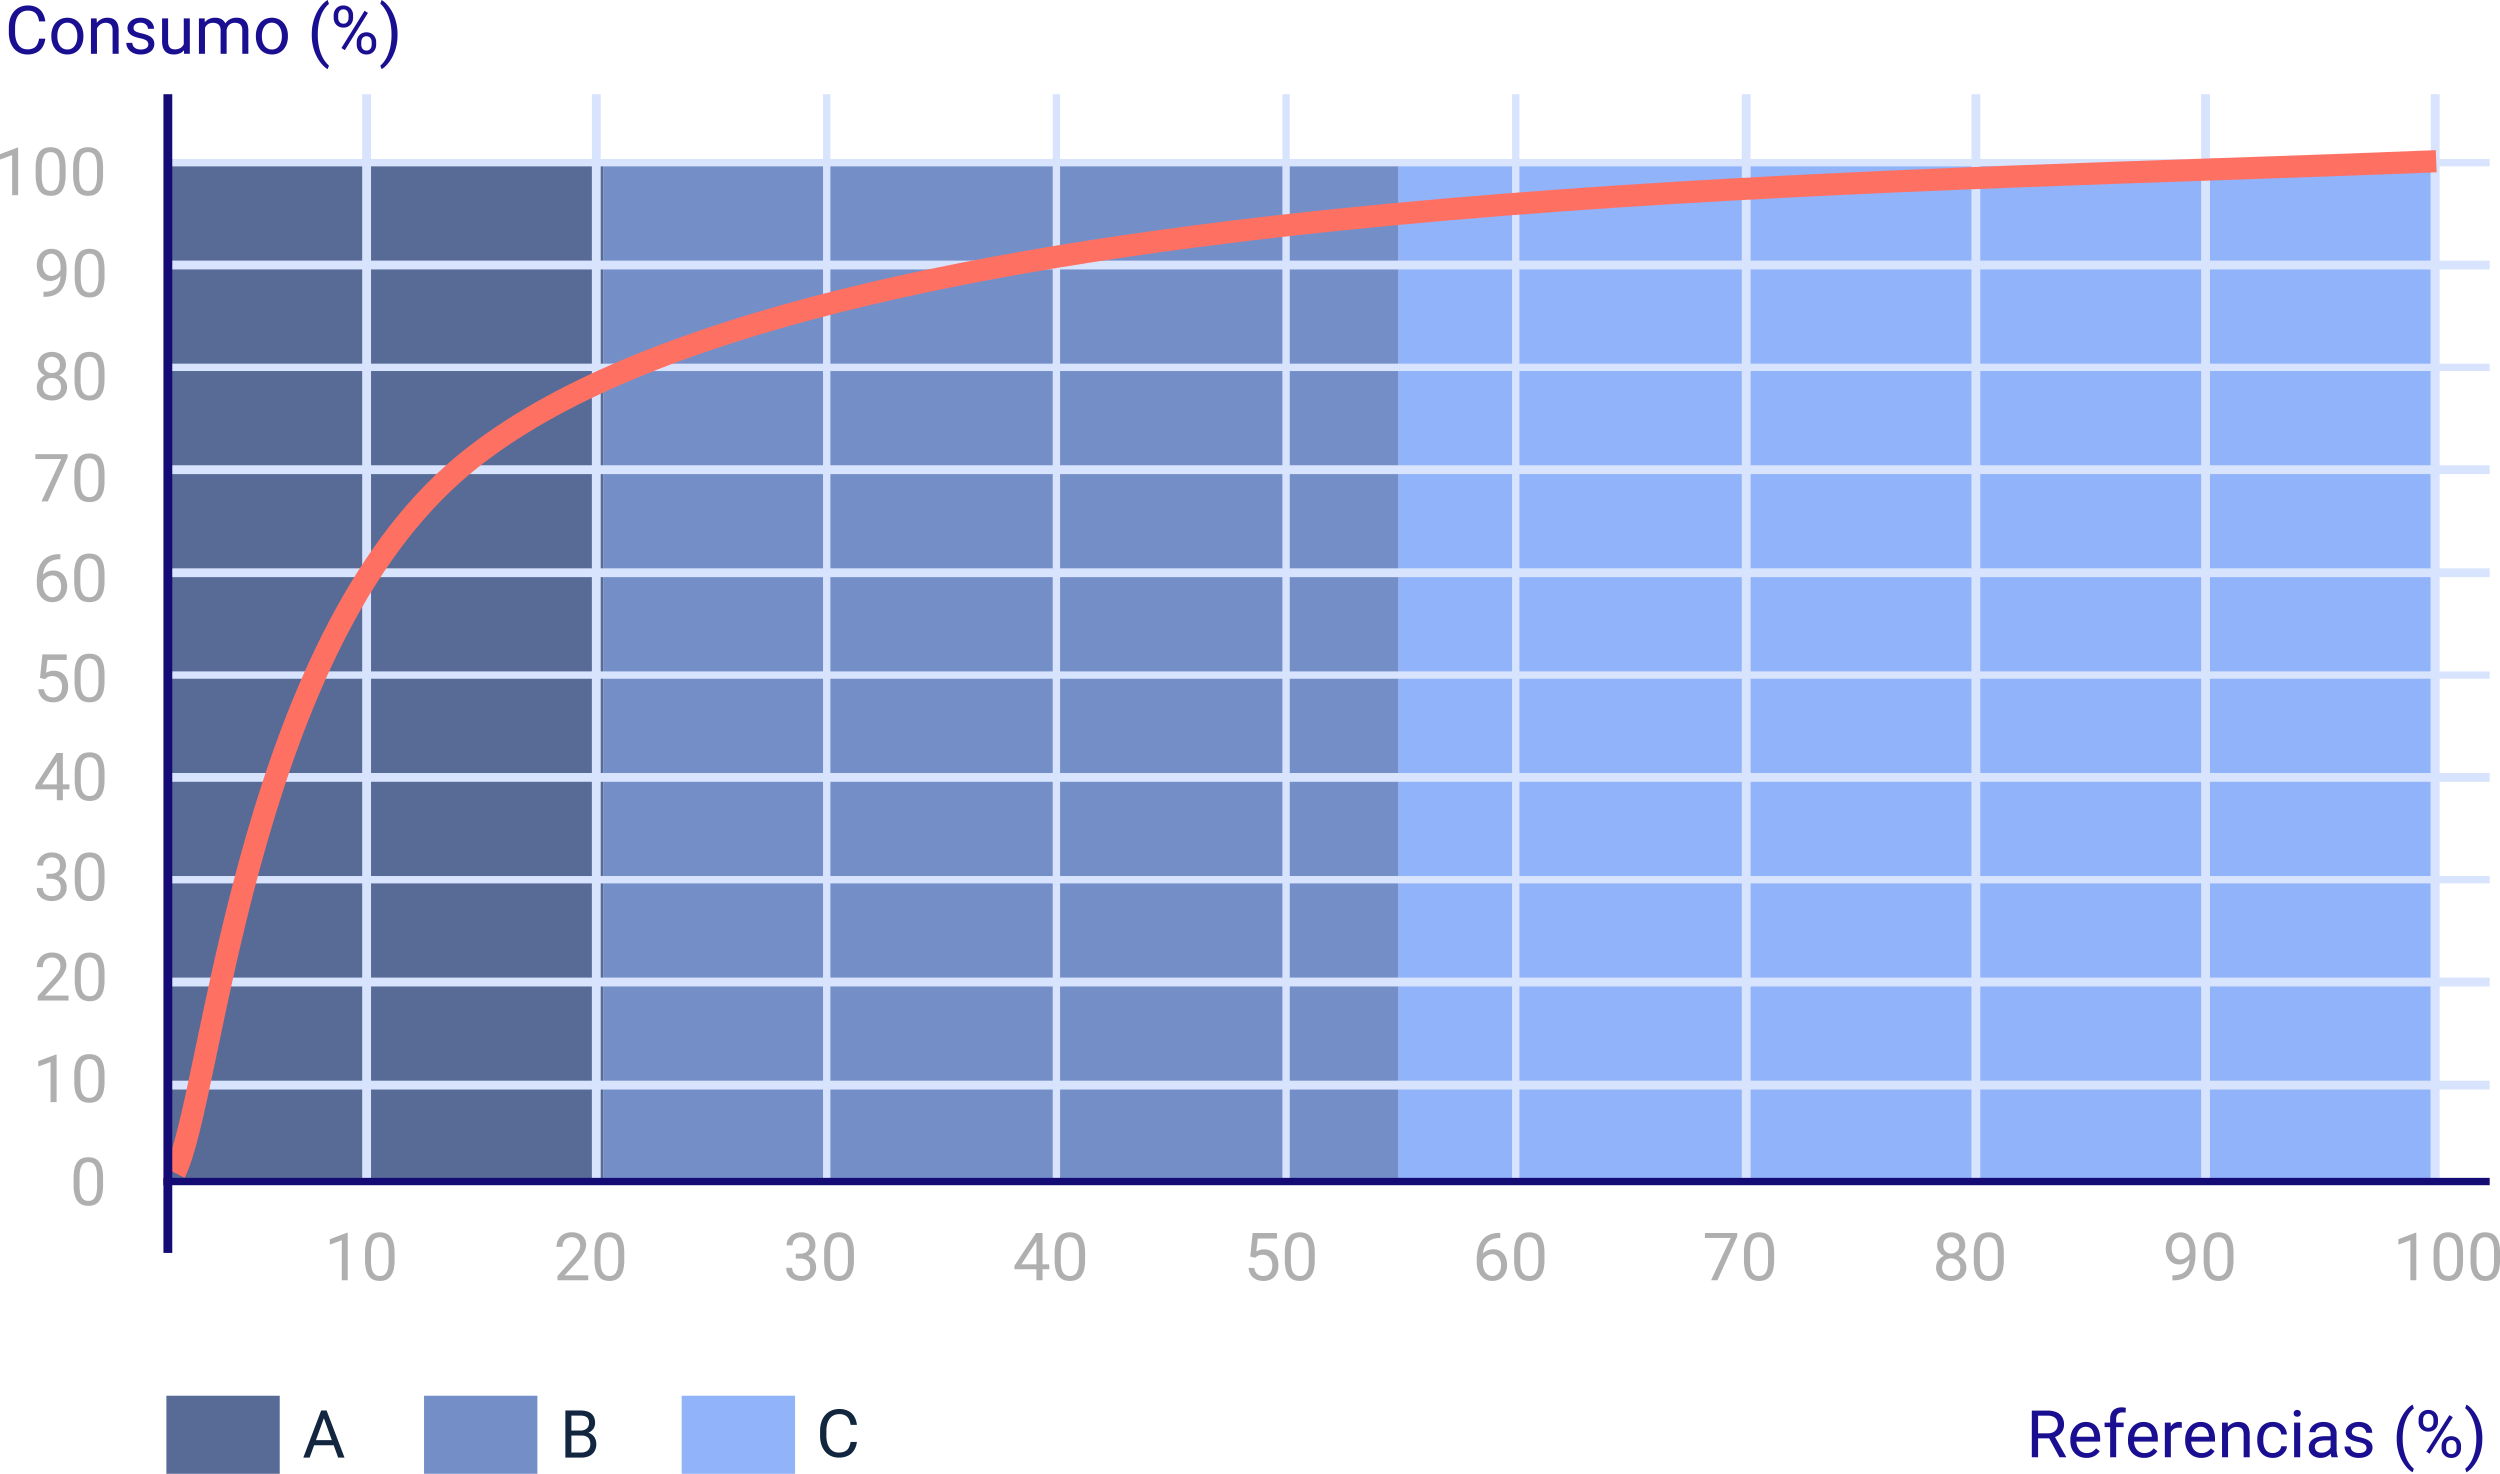<svg xmlns="http://www.w3.org/2000/svg" width="820" height="483.404" viewBox="0 0 820 483.404">
  <g id="Grupo_1020159" data-name="Grupo 1020159" transform="translate(-390 -2431)">
    <path id="Trazado_748882" data-name="Trazado 748882" d="M113,108H256.428V444.113H113Z" transform="translate(331.57 2375.156)" fill="#576b96"/>
    <path id="Trazado_748883" data-name="Trazado 748883" d="M410,108H670.777V444.113H410Z" transform="translate(177.998 2375.156)" fill="#748fc8"/>
    <path id="Trazado_748884" data-name="Trazado 748884" d="M950,108h338.528V444.113H950Z" transform="translate(-101.225 2375.156)" fill="#91b3fa"/>
    <path id="Trazado_748885" data-name="Trazado 748885" d="M246,421.362V64h2.9V421.362Z" transform="translate(262.799 2397.907)" fill="#d8e4fd" fill-rule="evenodd"/>
    <path id="Trazado_748886" data-name="Trazado 748886" d="M113,108H875.05v2.415H113Z" transform="translate(331.57 2375.156)" fill="#d8e4fd" fill-rule="evenodd"/>
    <path id="Trazado_748887" data-name="Trazado 748887" d="M113,177H875.05v2.9H113Z" transform="translate(331.57 2339.478)" fill="#d8e4fd" fill-rule="evenodd"/>
    <path id="Trazado_748888" data-name="Trazado 748888" d="M113,247H875.05v2.415H113Z" transform="translate(331.57 2303.282)" fill="#d8e4fd" fill-rule="evenodd"/>
    <path id="Trazado_748889" data-name="Trazado 748889" d="M113,316H875.05v2.9H113Z" transform="translate(331.57 2267.604)" fill="#d8e4fd" fill-rule="evenodd"/>
    <path id="Trazado_748890" data-name="Trazado 748890" d="M113,386H875.05v2.9H113Z" transform="translate(331.57 2231.408)" fill="#d8e4fd" fill-rule="evenodd"/>
    <path id="Trazado_748891" data-name="Trazado 748891" d="M113,456H875.05v2.415H113Z" transform="translate(331.57 2195.213)" fill="#d8e4fd" fill-rule="evenodd"/>
    <path id="Trazado_748892" data-name="Trazado 748892" d="M113,525H875.05v2.9H113Z" transform="translate(331.57 2159.534)" fill="#d8e4fd" fill-rule="evenodd"/>
    <path id="Trazado_748893" data-name="Trazado 748893" d="M113,595H875.05v2.415H113Z" transform="translate(331.57 2123.338)" fill="#d8e4fd" fill-rule="evenodd"/>
    <path id="Trazado_748894" data-name="Trazado 748894" d="M113,664H875.05v2.9H113Z" transform="translate(331.57 2087.66)" fill="#d8e4fd" fill-rule="evenodd"/>
    <path id="Trazado_748895" data-name="Trazado 748895" d="M113,734H875.05v2.9H113Z" transform="translate(331.57 2051.465)" fill="#d8e4fd" fill-rule="evenodd"/>
    <path id="Trazado_748896" data-name="Trazado 748896" d="M402,421.362V64h2.9V421.362Z" transform="translate(182.134 2397.907)" fill="#d8e4fd" fill-rule="evenodd"/>
    <path id="Trazado_748897" data-name="Trazado 748897" d="M559,421.362V64h2.415V421.362Z" transform="translate(100.953 2397.907)" fill="#d8e4fd" fill-rule="evenodd"/>
    <path id="Trazado_748898" data-name="Trazado 748898" d="M715,421.362V64h2.415V421.362Z" transform="translate(20.289 2397.907)" fill="#d8e4fd" fill-rule="evenodd"/>
    <path id="Trazado_748899" data-name="Trazado 748899" d="M871,421.362V64h2.415V421.362Z" transform="translate(-60.376 2397.907)" fill="#d8e4fd" fill-rule="evenodd"/>
    <path id="Trazado_748900" data-name="Trazado 748900" d="M1027,421.362V64h2.415V421.362Z" transform="translate(-141.04 2397.907)" fill="#d8e4fd" fill-rule="evenodd"/>
    <path id="Trazado_748901" data-name="Trazado 748901" d="M1183,421.362V64h2.9V421.362Z" transform="translate(-221.704 2397.907)" fill="#d8e4fd" fill-rule="evenodd"/>
    <path id="Trazado_748902" data-name="Trazado 748902" d="M1339,421.362V64h2.9V421.362Z" transform="translate(-302.369 2397.907)" fill="#d8e4fd" fill-rule="evenodd"/>
    <path id="Trazado_748903" data-name="Trazado 748903" d="M1495,421.362V64h2.9V421.362Z" transform="translate(-383.033 2397.907)" fill="#d8e4fd" fill-rule="evenodd"/>
    <path id="Trazado_748904" data-name="Trazado 748904" d="M1651,421.362V64h2.9V421.362Z" transform="translate(-463.697 2397.907)" fill="#d8e4fd" fill-rule="evenodd"/>
    <path id="Trazado_748905" data-name="Trazado 748905" d="M15.906,14.6h2.05a6.607,6.607,0,0,1-.843,2.653,4.943,4.943,0,0,1-1.932,1.858,6.484,6.484,0,0,1-3.117.677,5.882,5.882,0,0,1-2.487-.516,5.531,5.531,0,0,1-1.911-1.461A6.85,6.85,0,0,1,6.427,15.52,9.822,9.822,0,0,1,6,12.534V10.976A9.718,9.718,0,0,1,6.427,8,6.73,6.73,0,0,1,7.676,5.7,5.574,5.574,0,0,1,9.651,4.23a6.287,6.287,0,0,1,2.594-.516,6.13,6.13,0,0,1,2.978.666,4.754,4.754,0,0,1,1.889,1.848,6.7,6.7,0,0,1,.843,2.718h-2.05a5.775,5.775,0,0,0-.555-1.88A2.9,2.9,0,0,0,14.2,5.841a3.9,3.9,0,0,0-1.954-.43,4.009,4.009,0,0,0-1.825.4A3.682,3.682,0,0,0,9.106,6.937a5.264,5.264,0,0,0-.79,1.751,8.957,8.957,0,0,0-.267,2.266v1.579a9.513,9.513,0,0,0,.235,2.159,5.762,5.762,0,0,0,.737,1.772,3.656,3.656,0,0,0,1.249,1.2,3.577,3.577,0,0,0,1.793.43,4.435,4.435,0,0,0,2.092-.419,2.732,2.732,0,0,0,1.174-1.2A6.137,6.137,0,0,0,15.906,14.6Z" transform="translate(386.897 2429.08)" fill="#1a0f91"/>
    <path id="Trazado_748906" data-name="Trazado 748906" d="M34.869,18.189v-.247a7.239,7.239,0,0,1,.363-2.331,5.548,5.548,0,0,1,1.046-1.88,4.67,4.67,0,0,1,1.655-1.246,5.507,5.507,0,0,1,4.366,0,4.647,4.647,0,0,1,1.665,1.246,5.453,5.453,0,0,1,1.057,1.88,7.239,7.239,0,0,1,.363,2.331v.247a7.239,7.239,0,0,1-.363,2.331,5.586,5.586,0,0,1-1.057,1.88,4.845,4.845,0,0,1-1.655,1.246,5.17,5.17,0,0,1-2.178.44,5.243,5.243,0,0,1-2.188-.44A4.954,4.954,0,0,1,36.278,22.4a5.686,5.686,0,0,1-1.046-1.88A7.239,7.239,0,0,1,34.869,18.189Zm1.975-.247v.247a6.459,6.459,0,0,0,.2,1.643,4.339,4.339,0,0,0,.608,1.353,3.087,3.087,0,0,0,1.035.935,3,3,0,0,0,1.441.333,2.911,2.911,0,0,0,1.42-.333,2.988,2.988,0,0,0,1.025-.935,4.339,4.339,0,0,0,.608-1.353,6.15,6.15,0,0,0,.213-1.643v-.247a5.991,5.991,0,0,0-.213-1.622,4.188,4.188,0,0,0-.619-1.364,2.949,2.949,0,0,0-1.025-.945,2.86,2.86,0,0,0-1.43-.344,2.9,2.9,0,0,0-1.43.344,3.079,3.079,0,0,0-1.025.945,4.326,4.326,0,0,0-.608,1.364A6.29,6.29,0,0,0,36.844,17.942Z" transform="translate(371.97 2424.778)" fill="#1a0f91"/>
    <path id="Trazado_748907" data-name="Trazado 748907" d="M63.746,14.73v9.141H61.771V12.248h1.868Zm-.47,2.89-.822-.032a7.032,7.032,0,0,1,.352-2.2,5.507,5.507,0,0,1,.961-1.772,4.281,4.281,0,0,1,3.384-1.579,4.683,4.683,0,0,1,1.537.236,2.783,2.783,0,0,1,1.164.73,3.26,3.26,0,0,1,.747,1.311,6.4,6.4,0,0,1,.256,1.944v7.616H68.87V16.234a3.366,3.366,0,0,0-.267-1.461,1.646,1.646,0,0,0-.779-.806,2.783,2.783,0,0,0-1.26-.258,2.908,2.908,0,0,0-1.345.312,3.222,3.222,0,0,0-1.035.859,4.333,4.333,0,0,0-.673,1.257A4.619,4.619,0,0,0,63.276,17.619Z" transform="translate(358.06 2424.778)" fill="#1a0f91"/>
    <path id="Trazado_748908" data-name="Trazado 748908" d="M92.993,20.788a1.682,1.682,0,0,0-.192-.795,1.633,1.633,0,0,0-.758-.677,6.188,6.188,0,0,0-1.708-.537A13.461,13.461,0,0,1,88.6,18.3a5.264,5.264,0,0,1-1.313-.677,2.833,2.833,0,0,1-.822-.935,2.619,2.619,0,0,1-.288-1.257,2.924,2.924,0,0,1,.3-1.3,3.483,3.483,0,0,1,.865-1.085,4.2,4.2,0,0,1,1.356-.741,5.449,5.449,0,0,1,1.761-.269,5.223,5.223,0,0,1,2.37.494,3.691,3.691,0,0,1,1.505,1.321,3.3,3.3,0,0,1,.523,1.815H92.876a1.712,1.712,0,0,0-.288-.935,2.132,2.132,0,0,0-.822-.763,2.64,2.64,0,0,0-1.313-.3,2.975,2.975,0,0,0-1.334.258,1.716,1.716,0,0,0-.737.634,1.6,1.6,0,0,0-.224.816,1.5,1.5,0,0,0,.107.58,1.275,1.275,0,0,0,.406.462,3.328,3.328,0,0,0,.811.387,12.457,12.457,0,0,0,1.334.365,10.772,10.772,0,0,1,2.338.773,3.444,3.444,0,0,1,1.367,1.106,2.747,2.747,0,0,1,.448,1.59,3.053,3.053,0,0,1-.32,1.4,3.087,3.087,0,0,1-.907,1.1,4.5,4.5,0,0,1-1.409.709,6.258,6.258,0,0,1-1.825.247,5.562,5.562,0,0,1-2.583-.548,4,4,0,0,1-1.6-1.418,3.408,3.408,0,0,1-.544-1.837h1.986a2.063,2.063,0,0,0,.47,1.3,2.4,2.4,0,0,0,1.046.677,4.1,4.1,0,0,0,1.228.193,3.716,3.716,0,0,0,1.356-.215,1.888,1.888,0,0,0,.843-.591A1.374,1.374,0,0,0,92.993,20.788Z" transform="translate(345.647 2424.778)" fill="#1a0f91"/>
    <path id="Trazado_748909" data-name="Trazado 748909" d="M117.2,21.416V12.479h1.986V24.1H117.3Zm.374-2.449.822-.021a8.9,8.9,0,0,1-.245,2.148,4.624,4.624,0,0,1-.769,1.7,3.639,3.639,0,0,1-1.4,1.128,5.012,5.012,0,0,1-2.1.4,4.653,4.653,0,0,1-1.548-.247,3.09,3.09,0,0,1-1.2-.763,3.473,3.473,0,0,1-.779-1.343,6.519,6.519,0,0,1-.267-1.987v-7.5h1.975V20a4.192,4.192,0,0,0,.171,1.3,2.16,2.16,0,0,0,.48.806,1.779,1.779,0,0,0,.683.408,2.675,2.675,0,0,0,.79.118,3.6,3.6,0,0,0,2-.483,2.751,2.751,0,0,0,1.057-1.321A5.017,5.017,0,0,0,117.575,18.966Z" transform="translate(333.074 2424.548)" fill="#1a0f91"/>
    <path id="Trazado_748910" data-name="Trazado 748910" d="M137.1,14.558v9.313h-1.986V12.248h1.879Zm-.406,3.061-.918-.032a7.984,7.984,0,0,1,.31-2.2,5.229,5.229,0,0,1,.886-1.772,3.94,3.94,0,0,1,1.462-1.16,4.646,4.646,0,0,1,2.028-.419,4.547,4.547,0,0,1,1.495.236,3.006,3.006,0,0,1,1.185.72,3.316,3.316,0,0,1,.779,1.268,5.558,5.558,0,0,1,.278,1.869v7.745h-1.975V16.223a2.961,2.961,0,0,0-.31-1.461,1.772,1.772,0,0,0-.854-.795,3.506,3.506,0,0,0-2.765.054,2.478,2.478,0,0,0-.94.859,3.888,3.888,0,0,0-.512,1.257A7.083,7.083,0,0,0,136.7,17.619Zm7.483-1.1-1.324.408a5.9,5.9,0,0,1,.31-1.837,5,5,0,0,1,.886-1.568,4.2,4.2,0,0,1,1.441-1.085,4.479,4.479,0,0,1,1.954-.408,5.027,5.027,0,0,1,1.644.247,2.971,2.971,0,0,1,1.217.763,3.2,3.2,0,0,1,.758,1.3,6.186,6.186,0,0,1,.256,1.891v7.637h-1.986V16.212a3.061,3.061,0,0,0-.31-1.515,1.617,1.617,0,0,0-.854-.763,3.4,3.4,0,0,0-1.3-.226,2.783,2.783,0,0,0-1.153.226,2.385,2.385,0,0,0-.844.623,2.731,2.731,0,0,0-.523.892A3.326,3.326,0,0,0,144.178,16.524Z" transform="translate(320.135 2424.778)" fill="#1a0f91"/>
    <path id="Trazado_748911" data-name="Trazado 748911" d="M173.777,18.189v-.247a7.225,7.225,0,0,1,.363-2.331,5.549,5.549,0,0,1,1.046-1.88,4.67,4.67,0,0,1,1.654-1.246,5.507,5.507,0,0,1,4.366,0,4.644,4.644,0,0,1,1.665,1.246,5.452,5.452,0,0,1,1.057,1.88,7.24,7.24,0,0,1,.363,2.331v.247a7.24,7.24,0,0,1-.363,2.331,5.586,5.586,0,0,1-1.057,1.88,4.843,4.843,0,0,1-1.654,1.246,5.168,5.168,0,0,1-2.177.44,5.244,5.244,0,0,1-2.189-.44,4.954,4.954,0,0,1-1.665-1.246,5.687,5.687,0,0,1-1.046-1.88A7.225,7.225,0,0,1,173.777,18.189Zm1.975-.247v.247a6.457,6.457,0,0,0,.2,1.643,4.338,4.338,0,0,0,.609,1.353,3.087,3.087,0,0,0,1.036.935,3,3,0,0,0,1.441.333,2.911,2.911,0,0,0,1.42-.333,2.99,2.99,0,0,0,1.025-.935,4.34,4.34,0,0,0,.608-1.353,6.166,6.166,0,0,0,.213-1.643v-.247a6.006,6.006,0,0,0-.213-1.622,4.2,4.2,0,0,0-.619-1.364,2.952,2.952,0,0,0-1.025-.945,2.861,2.861,0,0,0-1.431-.344,2.9,2.9,0,0,0-1.43.344,3.079,3.079,0,0,0-1.025.945,4.326,4.326,0,0,0-.609,1.364A6.289,6.289,0,0,0,175.752,17.942Z" transform="translate(300.144 2424.778)" fill="#1a0f91"/>
    <path id="Trazado_748912" data-name="Trazado 748912" d="M211.753,11.4V11.29a15.87,15.87,0,0,1,.523-4.232,14.558,14.558,0,0,1,1.335-3.33,11.872,11.872,0,0,1,1.708-2.363A7.193,7.193,0,0,1,216.973,0l.416,1.31a7.165,7.165,0,0,0-1.281,1.332,10.449,10.449,0,0,0-1.185,2.084,14.519,14.519,0,0,0-.865,2.868,18.565,18.565,0,0,0-.331,3.674v.15a18.729,18.729,0,0,0,.331,3.684,14.785,14.785,0,0,0,.865,2.879,10.979,10.979,0,0,0,1.185,2.116,7.746,7.746,0,0,0,1.281,1.4l-.416,1.2a7.193,7.193,0,0,1-1.655-1.364,11.872,11.872,0,0,1-1.708-2.363,14.335,14.335,0,0,1-1.335-3.319A16.034,16.034,0,0,1,211.753,11.4Z" transform="translate(280.507 2431)" fill="#1a0f91"/>
    <path id="Trazado_748913" data-name="Trazado 748913" d="M226.63,7.753V6.926a3.427,3.427,0,0,1,.384-1.622,2.985,2.985,0,0,1,1.1-1.171,3.511,3.511,0,0,1,3.405,0,2.991,2.991,0,0,1,1.1,1.171A3.433,3.433,0,0,1,233,6.926v.827a3.388,3.388,0,0,1-.384,1.6,2.91,2.91,0,0,1-1.089,1.171,3.138,3.138,0,0,1-1.7.44,3.248,3.248,0,0,1-1.718-.44,2.985,2.985,0,0,1-1.1-1.171A3.382,3.382,0,0,1,226.63,7.753Zm1.484-.827v.827a2.434,2.434,0,0,0,.181.935,1.733,1.733,0,0,0,.577.72,1.638,1.638,0,0,0,.961.269,1.589,1.589,0,0,0,.95-.269,1.677,1.677,0,0,0,.555-.72,2.424,2.424,0,0,0,.182-.935V6.926a2.34,2.34,0,0,0-.192-.945,1.572,1.572,0,0,0-.566-.72,1.545,1.545,0,0,0-.95-.279,1.572,1.572,0,0,0-.95.279,1.674,1.674,0,0,0-.566.72A2.462,2.462,0,0,0,228.114,6.926Zm6.084,9.635v-.838a3.41,3.41,0,0,1,.384-1.611,2.991,2.991,0,0,1,1.1-1.171,3.512,3.512,0,0,1,3.406,0,2.986,2.986,0,0,1,1.1,1.171,3.4,3.4,0,0,1,.384,1.611v.838a3.4,3.4,0,0,1-.384,1.611,2.909,2.909,0,0,1-1.088,1.171,3.14,3.14,0,0,1-1.7.44,3.193,3.193,0,0,1-1.708-.44,3.068,3.068,0,0,1-1.11-1.171A3.41,3.41,0,0,1,234.2,16.561Zm1.484-.838v.838a2.506,2.506,0,0,0,.182.945,1.727,1.727,0,0,0,.576.72,1.638,1.638,0,0,0,.961.269,1.587,1.587,0,0,0,.95-.269,1.65,1.65,0,0,0,.566-.72,2.461,2.461,0,0,0,.182-.945v-.838a2.34,2.34,0,0,0-.192-.945,1.581,1.581,0,0,0-.566-.709,1.774,1.774,0,0,0-1.911,0,1.684,1.684,0,0,0-.565.709A2.453,2.453,0,0,0,235.682,15.723Zm2.189-9.582-7.59,12.224-1.11-.709,7.59-12.224Z" transform="translate(272.814 2429.092)" fill="#1a0f91"/>
    <path id="Trazado_748914" data-name="Trazado 748914" d="M263.965,11.29V11.4a16.034,16.034,0,0,1-.523,4.254,14.311,14.311,0,0,1-1.334,3.319,11.852,11.852,0,0,1-1.708,2.363,7.2,7.2,0,0,1-1.654,1.364l-.416-1.2a6.7,6.7,0,0,0,1.27-1.353,10.5,10.5,0,0,0,1.185-2.127,14.533,14.533,0,0,0,.875-2.9,18.891,18.891,0,0,0,.331-3.7v-.15a17.644,17.644,0,0,0-.353-3.684,14.41,14.41,0,0,0-.918-2.911,10.91,10.91,0,0,0-1.2-2.116,7.419,7.419,0,0,0-1.2-1.343L258.745,0A7.2,7.2,0,0,1,260.4,1.364a11.852,11.852,0,0,1,1.708,2.363,14.533,14.533,0,0,1,1.334,3.33A15.87,15.87,0,0,1,263.965,11.29Z" transform="translate(256.423 2431)" fill="#1a0f91"/>
    <path id="Trazado_748915" data-name="Trazado 748915" d="M1380,958.071h5.138a7.372,7.372,0,0,1,2.951.525,3.905,3.905,0,0,1,1.845,1.556,4.653,4.653,0,0,1,.638,2.513,4.25,4.25,0,0,1-.435,1.924,4.107,4.107,0,0,1-1.236,1.472,5.5,5.5,0,0,1-1.917.894l-.575.221h-4.829l-.024-1.651h3.646a4.014,4.014,0,0,0,1.845-.379,2.675,2.675,0,0,0,1.106-1.041,2.828,2.828,0,0,0,.377-1.441,3.279,3.279,0,0,0-.353-1.545,2.338,2.338,0,0,0-1.111-1.02,4.364,4.364,0,0,0-1.927-.368h-3.081v13.646H1380Zm9.069,15.307-3.772-6.939,2.144-.011,3.825,6.823v.126Z" transform="translate(-323.569 1935.602)" fill="#1a0f91"/>
    <path id="Trazado_748916" data-name="Trazado 748916" d="M1411.478,977.574a5.749,5.749,0,0,1-2.188-.4,4.933,4.933,0,0,1-1.671-1.146,5.028,5.028,0,0,1-1.068-1.745,6.268,6.268,0,0,1-.372-2.207v-.442a6.788,6.788,0,0,1,.415-2.47,5.457,5.457,0,0,1,1.13-1.851,4.807,4.807,0,0,1,1.618-1.146,4.719,4.719,0,0,1,1.878-.389,4.972,4.972,0,0,1,2.13.42,3.9,3.9,0,0,1,1.482,1.178,5.016,5.016,0,0,1,.85,1.766,8.166,8.166,0,0,1,.28,2.208v.873h-8.615v-1.588h6.645v-.147a4.712,4.712,0,0,0-.323-1.472,2.613,2.613,0,0,0-.85-1.178,2.523,2.523,0,0,0-1.6-.462,2.716,2.716,0,0,0-1.236.283,2.634,2.634,0,0,0-.971.82,4.013,4.013,0,0,0-.628,1.335,6.659,6.659,0,0,0-.227,1.819v.442a5.057,5.057,0,0,0,.227,1.524,3.783,3.783,0,0,0,.671,1.241,3.169,3.169,0,0,0,1.077.841,3.318,3.318,0,0,0,1.449.3,3.464,3.464,0,0,0,1.767-.421,4.37,4.37,0,0,0,1.27-1.125l1.193.936a5.59,5.59,0,0,1-.947,1.061,4.589,4.589,0,0,1-1.42.82A5.553,5.553,0,0,1,1411.478,977.574Z" transform="translate(-337.106 1931.617)" fill="#1a0f91"/>
    <path id="Trazado_748917" data-name="Trazado 748917" d="M1433.236,972.241h-1.975V959.667a4.356,4.356,0,0,1,.449-2.071,2.983,2.983,0,0,1,1.313-1.282,4.331,4.331,0,0,1,2.023-.442,5.539,5.539,0,0,1,.681.042,5.277,5.277,0,0,1,.686.126l-.111,1.587a3.181,3.181,0,0,0-.512-.074q-.275-.021-.551-.021a2.215,2.215,0,0,0-1.087.252,1.615,1.615,0,0,0-.686.715,2.636,2.636,0,0,0-.232,1.167Zm2.448-11.375v1.493h-6.244v-1.493Z" transform="translate(-349.133 1936.739)" fill="#1a0f91"/>
    <path id="Trazado_748918" data-name="Trazado 748918" d="M1450.628,977.574a5.724,5.724,0,0,1-2.183-.4,4.955,4.955,0,0,1-1.676-1.146,5.168,5.168,0,0,1-1.067-1.745,6.378,6.378,0,0,1-.372-2.207v-.442a6.89,6.89,0,0,1,.415-2.47,5.6,5.6,0,0,1,1.13-1.851,4.871,4.871,0,0,1,1.623-1.146,4.694,4.694,0,0,1,1.874-.389,4.992,4.992,0,0,1,2.134.42,3.853,3.853,0,0,1,1.478,1.178,4.939,4.939,0,0,1,.855,1.766,8.368,8.368,0,0,1,.275,2.208v.873h-8.61v-1.588h6.64v-.147a4.847,4.847,0,0,0-.319-1.472,2.659,2.659,0,0,0-.855-1.178,2.514,2.514,0,0,0-1.6-.462,2.716,2.716,0,0,0-1.236.283,2.636,2.636,0,0,0-.971.82,4.1,4.1,0,0,0-.628,1.335,6.658,6.658,0,0,0-.222,1.819v.442a5.049,5.049,0,0,0,.222,1.524,3.871,3.871,0,0,0,.671,1.241,3.214,3.214,0,0,0,1.077.841,3.319,3.319,0,0,0,1.449.3,3.482,3.482,0,0,0,1.772-.421,4.348,4.348,0,0,0,1.265-1.125l1.193.936a5.445,5.445,0,0,1-.947,1.061,4.477,4.477,0,0,1-1.42.82A5.517,5.517,0,0,1,1450.628,977.574Z" transform="translate(-357.35 1931.617)" fill="#1a0f91"/>
    <path id="Trazado_748919" data-name="Trazado 748919" d="M1472.33,967.775v9.588h-1.97V965.988h1.917Zm3.6-1.851-.01,1.809a2.868,2.868,0,0,0-.468-.063c-.14-.014-.3-.021-.488-.021a3.209,3.209,0,0,0-1.207.21,2.494,2.494,0,0,0-.884.589,2.8,2.8,0,0,0-.575.9,4.145,4.145,0,0,0-.266,1.136l-.555.315a8.8,8.8,0,0,1,.2-1.935,5.2,5.2,0,0,1,.647-1.6,3.189,3.189,0,0,1,1.111-1.093,3.143,3.143,0,0,1,1.618-.4,2.672,2.672,0,0,1,.493.052A1.435,1.435,0,0,1,1475.933,965.925Z" transform="translate(-370.292 1931.617)" fill="#1a0f91"/>
    <path id="Trazado_748920" data-name="Trazado 748920" d="M1489.478,977.574a5.749,5.749,0,0,1-2.188-.4,4.934,4.934,0,0,1-1.671-1.146,5.092,5.092,0,0,1-1.067-1.745,6.378,6.378,0,0,1-.372-2.207v-.442a6.788,6.788,0,0,1,.415-2.47,5.451,5.451,0,0,1,1.13-1.851,4.8,4.8,0,0,1,1.618-1.146,4.717,4.717,0,0,1,1.878-.389,4.972,4.972,0,0,1,2.13.42,3.866,3.866,0,0,1,1.482,1.178,5.106,5.106,0,0,1,.855,1.766,8.363,8.363,0,0,1,.275,2.208v.873h-8.611v-1.588h6.64v-.147a4.715,4.715,0,0,0-.323-1.472,2.616,2.616,0,0,0-.85-1.178,2.515,2.515,0,0,0-1.6-.462,2.716,2.716,0,0,0-1.236.283,2.634,2.634,0,0,0-.971.82,4.106,4.106,0,0,0-.628,1.335,6.654,6.654,0,0,0-.227,1.819v.442a5.054,5.054,0,0,0,.227,1.524,3.781,3.781,0,0,0,.671,1.241,3.216,3.216,0,0,0,1.077.841,3.317,3.317,0,0,0,1.449.3,3.465,3.465,0,0,0,1.768-.421,4.371,4.371,0,0,0,1.27-1.125l1.193.936a5.443,5.443,0,0,1-.946,1.061,4.589,4.589,0,0,1-1.42.82A5.554,5.554,0,0,1,1489.478,977.574Z" transform="translate(-377.438 1931.617)" fill="#1a0f91"/>
    <path id="Trazado_748921" data-name="Trazado 748921" d="M1511.18,968.417v8.947h-1.971V965.988h1.864Zm-.469,2.828-.821-.031a6.712,6.712,0,0,1,.353-2.155,5.372,5.372,0,0,1,.956-1.735,4.284,4.284,0,0,1,1.473-1.135,4.389,4.389,0,0,1,1.907-.41,4.745,4.745,0,0,1,1.536.231,2.821,2.821,0,0,1,1.164.715,3.194,3.194,0,0,1,.744,1.283,6.19,6.19,0,0,1,.256,1.9v7.454h-1.985v-7.475a3.221,3.221,0,0,0-.266-1.43,1.623,1.623,0,0,0-.777-.789,2.81,2.81,0,0,0-1.255-.252,2.929,2.929,0,0,0-1.343.3,3.153,3.153,0,0,0-1.033.841,4.229,4.229,0,0,0-.676,1.23A4.487,4.487,0,0,0,1510.712,971.245Z" transform="translate(-390.381 1931.617)" fill="#1a0f91"/>
    <path id="Trazado_748922" data-name="Trazado 748922" d="M1538.259,975.975a2.977,2.977,0,0,0,1.3-.283,2.652,2.652,0,0,0,.98-.778,2.178,2.178,0,0,0,.439-1.146h1.874a3.434,3.434,0,0,1-.691,1.882,4.725,4.725,0,0,1-1.652,1.4,4.866,4.866,0,0,1-2.25.526,5.316,5.316,0,0,1-2.27-.453,4.457,4.457,0,0,1-1.6-1.24,5.493,5.493,0,0,1-.951-1.809,7.642,7.642,0,0,1-.309-2.176v-.442a7.535,7.535,0,0,1,.309-2.166,5.467,5.467,0,0,1,.951-1.819,4.45,4.45,0,0,1,1.6-1.241,5.316,5.316,0,0,1,2.27-.452,4.906,4.906,0,0,1,2.366.547,4.059,4.059,0,0,1,1.589,1.471,4.189,4.189,0,0,1,.638,2.1h-1.874a2.844,2.844,0,0,0-.406-1.272,2.515,2.515,0,0,0-.937-.9,2.653,2.653,0,0,0-1.376-.347,3.014,3.014,0,0,0-1.526.358,2.648,2.648,0,0,0-.971.946,4.578,4.578,0,0,0-.512,1.314,7.316,7.316,0,0,0-.145,1.461v.442a7.475,7.475,0,0,0,.145,1.472,4.3,4.3,0,0,0,.5,1.314,2.765,2.765,0,0,0,.971.946A3.093,3.093,0,0,0,1538.259,975.975Z" transform="translate(-402.749 1931.617)" fill="#1a0f91"/>
    <path id="Trazado_748923" data-name="Trazado 748923" d="M1560,961.778v11.375h-1.985V961.778Zm-2.135-3.017a1.16,1.16,0,0,1,.29-.8,1.13,1.13,0,0,1,.874-.325,1.113,1.113,0,0,1,.864.325,1.131,1.131,0,0,1,.309.8,1.1,1.1,0,0,1-.309.778,1.133,1.133,0,0,1-.864.315,1.15,1.15,0,0,1-.874-.315A1.131,1.131,0,0,1,1557.87,958.761Z" transform="translate(-415.542 1935.827)" fill="#1a0f91"/>
    <path id="Trazado_748924" data-name="Trazado 748924" d="M1575.282,975.419v-5.856a2.362,2.362,0,0,0-.28-1.167,1.816,1.816,0,0,0-.811-.778,2.961,2.961,0,0,0-1.343-.273,3.173,3.173,0,0,0-1.309.253,2.255,2.255,0,0,0-.874.662,1.429,1.429,0,0,0-.309.883h-1.97a2.551,2.551,0,0,1,.319-1.209,3.5,3.5,0,0,1,.917-1.083,4.572,4.572,0,0,1,1.449-.778,5.764,5.764,0,0,1,1.9-.294,5.5,5.5,0,0,1,2.217.42,3.3,3.3,0,0,1,1.511,1.272,3.743,3.743,0,0,1,.555,2.113v5.3a8.328,8.328,0,0,0,.1,1.209,4.509,4.509,0,0,0,.309,1.1v.168H1575.6a3.556,3.556,0,0,1-.237-.893A6.954,6.954,0,0,1,1575.282,975.419Zm.338-4.952.024,1.367h-1.994a7.439,7.439,0,0,0-1.5.137,3.451,3.451,0,0,0-1.11.389,1.836,1.836,0,0,0-.681.662,1.756,1.756,0,0,0-.237.915,1.975,1.975,0,0,0,.246.978,1.8,1.8,0,0,0,.734.7,2.718,2.718,0,0,0,1.227.253,3.269,3.269,0,0,0,1.6-.379,3.314,3.314,0,0,0,1.1-.925,1.966,1.966,0,0,0,.444-1.061l.845.935a2.928,2.928,0,0,1-.406.978,4.81,4.81,0,0,1-.884,1.03,4.761,4.761,0,0,1-1.3.809,4.272,4.272,0,0,1-1.68.316,4.458,4.458,0,0,1-2.057-.453,3.5,3.5,0,0,1-1.367-1.209,3.175,3.175,0,0,1-.478-1.714,3.425,3.425,0,0,1,.362-1.608,3.121,3.121,0,0,1,1.043-1.167,5.011,5.011,0,0,1,1.642-.715,8.753,8.753,0,0,1,2.144-.242Z" transform="translate(-420.852 1931.617)" fill="#1a0f91"/>
    <path id="Trazado_748925" data-name="Trazado 748925" d="M1599.625,974.346a1.65,1.65,0,0,0-.193-.778,1.61,1.61,0,0,0-.758-.662,6.233,6.233,0,0,0-1.7-.526,13.872,13.872,0,0,1-1.738-.473,5.265,5.265,0,0,1-1.309-.662,2.786,2.786,0,0,1-.821-.915,2.511,2.511,0,0,1-.29-1.23,2.83,2.83,0,0,1,.3-1.272,3.415,3.415,0,0,1,.864-1.062,4.2,4.2,0,0,1,1.352-.725,5.532,5.532,0,0,1,1.758-.263,5.287,5.287,0,0,1,2.366.483,3.684,3.684,0,0,1,1.507,1.293,3.182,3.182,0,0,1,.522,1.777H1599.5a1.639,1.639,0,0,0-.285-.915,2.108,2.108,0,0,0-.821-.747,2.691,2.691,0,0,0-1.314-.294,3,3,0,0,0-1.328.252,1.708,1.708,0,0,0-.739.621,1.536,1.536,0,0,0-.222.8,1.426,1.426,0,0,0,.106.568,1.245,1.245,0,0,0,.406.452,3.311,3.311,0,0,0,.811.378,12.783,12.783,0,0,0,1.328.358,10.966,10.966,0,0,1,2.337.757,3.412,3.412,0,0,1,1.362,1.083,2.646,2.646,0,0,1,.449,1.556,2.944,2.944,0,0,1-.319,1.367,3.033,3.033,0,0,1-.908,1.073,4.543,4.543,0,0,1-1.405.694,6.384,6.384,0,0,1-1.826.242,5.657,5.657,0,0,1-2.579-.536,3.989,3.989,0,0,1-1.6-1.387,3.287,3.287,0,0,1-.541-1.8h1.98a2,2,0,0,0,.468,1.272,2.393,2.393,0,0,0,1.048.662,4.156,4.156,0,0,0,1.221.189,3.8,3.8,0,0,0,1.357-.21,1.9,1.9,0,0,0,.84-.578A1.322,1.322,0,0,0,1599.625,974.346Z" transform="translate(-433.407 1931.617)" fill="#1a0f91"/>
    <path id="Trazado_748926" data-name="Trazado 748926" d="M1627.84,965.155v-.105a15.25,15.25,0,0,1,.521-4.142,14,14,0,0,1,1.333-3.259,11.757,11.757,0,0,1,1.7-2.313,7.264,7.264,0,0,1,1.652-1.335l.42,1.283a6.927,6.927,0,0,0-1.28,1.3,10,10,0,0,0-1.183,2.04,13.953,13.953,0,0,0-.865,2.807,17.683,17.683,0,0,0-.333,3.6v.147a17.841,17.841,0,0,0,.333,3.606,14.212,14.212,0,0,0,.865,2.817,10.492,10.492,0,0,0,1.183,2.071,7.475,7.475,0,0,0,1.28,1.367l-.42,1.177a7.266,7.266,0,0,1-1.652-1.335,11.761,11.761,0,0,1-1.7-2.313,13.788,13.788,0,0,1-1.333-3.249A15.412,15.412,0,0,1,1627.84,965.155Z" transform="translate(-451.722 1937.707)" fill="#1a0f91"/>
    <path id="Trazado_748927" data-name="Trazado 748927" d="M1642.7,961.588v-.809a3.3,3.3,0,0,1,.382-1.588,2.964,2.964,0,0,1,1.1-1.146,3.227,3.227,0,0,1,1.695-.431,3.193,3.193,0,0,1,1.705.431,2.945,2.945,0,0,1,1.1,1.146,3.3,3.3,0,0,1,.381,1.588v.809a3.256,3.256,0,0,1-.381,1.567,2.909,2.909,0,0,1-1.086,1.146,3.18,3.18,0,0,1-1.7.431,3.3,3.3,0,0,1-1.719-.431,2.967,2.967,0,0,1-1.1-1.146A3.256,3.256,0,0,1,1642.7,961.588Zm1.478-.809v.809a2.341,2.341,0,0,0,.183.915,1.564,1.564,0,0,0,1.536.967,1.6,1.6,0,0,0,.947-.263,1.634,1.634,0,0,0,.555-.7,2.337,2.337,0,0,0,.179-.915v-.809a2.282,2.282,0,0,0-.189-.925,1.542,1.542,0,0,0-.565-.7,1.784,1.784,0,0,0-1.9,0,1.608,1.608,0,0,0-.565.7A2.367,2.367,0,0,0,1644.178,960.779Zm6.075,9.43v-.82a3.282,3.282,0,0,1,.386-1.577,2.966,2.966,0,0,1,1.1-1.146,3.566,3.566,0,0,1,3.4,0,2.947,2.947,0,0,1,1.1,1.146,3.278,3.278,0,0,1,.381,1.577v.82a3.279,3.279,0,0,1-.381,1.577,2.907,2.907,0,0,1-1.087,1.146,3.2,3.2,0,0,1-1.695.431,3.256,3.256,0,0,1-1.709-.431,3.024,3.024,0,0,1-1.106-1.146A3.283,3.283,0,0,1,1650.253,970.209Zm1.483-.82v.82a2.42,2.42,0,0,0,.184.925,1.562,1.562,0,0,0,1.536.967,1.6,1.6,0,0,0,.946-.263,1.62,1.62,0,0,0,.565-.7,2.364,2.364,0,0,0,.183-.925v-.82a2.288,2.288,0,0,0-.193-.925,1.549,1.549,0,0,0-.565-.694,1.8,1.8,0,0,0-1.907,0,1.616,1.616,0,0,0-.565.694A2.37,2.37,0,0,0,1651.736,969.389Zm2.188-9.378-7.582,11.964-1.106-.694,7.577-11.964Z" transform="translate(-459.406 1935.838)" fill="#1a0f91"/>
    <path id="Trazado_748928" data-name="Trazado 748928" d="M1679.976,965.049v.105a15.412,15.412,0,0,1-.521,4.163,13.788,13.788,0,0,1-1.333,3.249,11.742,11.742,0,0,1-1.7,2.313,7.245,7.245,0,0,1-1.652,1.335l-.415-1.177a6.687,6.687,0,0,0,1.265-1.325,10.03,10.03,0,0,0,1.183-2.082,13.814,13.814,0,0,0,.874-2.839,18.011,18.011,0,0,0,.333-3.616v-.147a17.093,17.093,0,0,0-.353-3.606,14.034,14.034,0,0,0-.917-2.849,10.588,10.588,0,0,0-1.193-2.071,7.364,7.364,0,0,0-1.193-1.314l.415-1.188a7.243,7.243,0,0,1,1.652,1.335,11.737,11.737,0,0,1,1.7,2.313,14,14,0,0,1,1.333,3.259A15.25,15.25,0,0,1,1679.976,965.049Z" transform="translate(-475.771 1937.707)" fill="#1a0f91"/>
    <path id="Trazado_748929" data-name="Trazado 748929" d="M1634.867,837.265v15.6h-1.946V839.726L1629,841.174V839.4l5.563-2.13Z" transform="translate(-452.322 1998.068)" fill="#afafaf"/>
    <path id="Trazado_748930" data-name="Trazado 748930" d="M1662.548,843.733V846.1a13,13,0,0,1-.338,3.217,5.6,5.6,0,0,1-.966,2.109,3.7,3.7,0,0,1-1.526,1.161,5.373,5.373,0,0,1-2,.352,5.629,5.629,0,0,1-1.627-.224,3.874,3.874,0,0,1-1.348-.714,4.261,4.261,0,0,1-1.009-1.3,6.972,6.972,0,0,1-.643-1.939,13.964,13.964,0,0,1-.222-2.663v-2.365a12.749,12.749,0,0,1,.338-3.2,5.548,5.548,0,0,1,.976-2.067,3.566,3.566,0,0,1,1.516-1.129,5.556,5.556,0,0,1,2-.341,5.7,5.7,0,0,1,1.642.224,3.68,3.68,0,0,1,1.343.692,3.762,3.762,0,0,1,1,1.257,6.667,6.667,0,0,1,.642,1.907A13.763,13.763,0,0,1,1662.548,843.733Zm-1.956,2.684V843.4a11.957,11.957,0,0,0-.126-1.832,5.8,5.8,0,0,0-.348-1.363,2.727,2.727,0,0,0-.589-.916,2.074,2.074,0,0,0-.811-.511,2.877,2.877,0,0,0-1.019-.17,2.738,2.738,0,0,0-1.231.266,2.221,2.221,0,0,0-.9.821,4.467,4.467,0,0,0-.551,1.481,11.237,11.237,0,0,0-.188,2.226v3.015a12.988,12.988,0,0,0,.116,1.843,6.408,6.408,0,0,0,.367,1.385,3.242,3.242,0,0,0,.589.948,2.187,2.187,0,0,0,.8.554,2.931,2.931,0,0,0,1.019.171,2.684,2.684,0,0,0,1.251-.277,2.3,2.3,0,0,0,.9-.863,4.657,4.657,0,0,0,.546-1.524A12.421,12.421,0,0,0,1660.592,846.417Z" transform="translate(-464.664 1998.205)" fill="#afafaf"/>
    <path id="Trazado_748931" data-name="Trazado 748931" d="M1687.638,843.733V846.1a13,13,0,0,1-.338,3.217,5.6,5.6,0,0,1-.966,2.109,3.667,3.667,0,0,1-1.526,1.161,5.376,5.376,0,0,1-2,.352,5.635,5.635,0,0,1-1.628-.224,3.877,3.877,0,0,1-1.347-.714,4.341,4.341,0,0,1-1.009-1.3,6.972,6.972,0,0,1-.642-1.939,13.942,13.942,0,0,1-.222-2.663v-2.365a12.725,12.725,0,0,1,.338-3.2,5.537,5.537,0,0,1,.976-2.067,3.592,3.592,0,0,1,1.516-1.129,5.575,5.575,0,0,1,2-.341,5.706,5.706,0,0,1,1.642.224,3.682,3.682,0,0,1,1.343.692,3.761,3.761,0,0,1,1,1.257,6.652,6.652,0,0,1,.642,1.907A13.764,13.764,0,0,1,1687.638,843.733Zm-1.956,2.684V843.4a12.022,12.022,0,0,0-.125-1.832,5.82,5.82,0,0,0-.348-1.363,2.727,2.727,0,0,0-.589-.916,2.079,2.079,0,0,0-.811-.511,2.875,2.875,0,0,0-1.019-.17,2.738,2.738,0,0,0-1.231.266,2.224,2.224,0,0,0-.9.821,4.369,4.369,0,0,0-.546,1.481,10.848,10.848,0,0,0-.193,2.226v3.015a12.916,12.916,0,0,0,.116,1.843,6.142,6.142,0,0,0,.372,1.385,3.239,3.239,0,0,0,.584.948,2.23,2.23,0,0,0,.8.554,2.932,2.932,0,0,0,1.019.171,2.686,2.686,0,0,0,1.251-.277,2.273,2.273,0,0,0,.9-.863,4.657,4.657,0,0,0,.546-1.524A11.969,11.969,0,0,0,1685.682,846.417Z" transform="translate(-477.638 1998.205)" fill="#afafaf"/>
    <path id="Trazado_748932" data-name="Trazado 748932" d="M1473.183,851.072h.2a6.794,6.794,0,0,0,2.767-.48,3.909,3.909,0,0,0,1.637-1.289,4.742,4.742,0,0,0,.787-1.822,10.057,10.057,0,0,0,.213-2.1v-2.375a6.535,6.535,0,0,0-.241-1.875,4.1,4.1,0,0,0-.662-1.374,2.938,2.938,0,0,0-.947-.841,2.341,2.341,0,0,0-1.13-.288,2.643,2.643,0,0,0-1.222.277,2.575,2.575,0,0,0-.908.756,3.544,3.544,0,0,0-.551,1.15,5.049,5.049,0,0,0-.193,1.438,5.383,5.383,0,0,0,.169,1.342,3.925,3.925,0,0,0,.521,1.172,2.736,2.736,0,0,0,.874.831,2.519,2.519,0,0,0,1.246.3,3.022,3.022,0,0,0,1.236-.255,3.532,3.532,0,0,0,1.753-1.747,3.208,3.208,0,0,0,.323-1.2h.932a4.636,4.636,0,0,1-.348,1.747,5.283,5.283,0,0,1-.961,1.555,4.877,4.877,0,0,1-1.444,1.129,4,4,0,0,1-1.811.415,4.176,4.176,0,0,1-1.99-.447,4.037,4.037,0,0,1-1.386-1.193,5.522,5.522,0,0,1-.8-1.662,7.083,7.083,0,0,1-.256-1.875,6.755,6.755,0,0,1,.309-2.078,5.146,5.146,0,0,1,.913-1.7,4.2,4.2,0,0,1,1.5-1.161,4.958,4.958,0,0,1,2.086-.415,4.534,4.534,0,0,1,2.27.533,4.395,4.395,0,0,1,1.521,1.427,6.474,6.474,0,0,1,.874,2.013,9.6,9.6,0,0,1,.275,2.3v.714a19.356,19.356,0,0,1-.159,2.45,9.94,9.94,0,0,1-.584,2.365,6.247,6.247,0,0,1-1.246,2.024,5.736,5.736,0,0,1-2.139,1.406,8.946,8.946,0,0,1-3.236.511h-.2Z" transform="translate(-370.623 1998.205)" fill="#afafaf"/>
    <path id="Trazado_748933" data-name="Trazado 748933" d="M1506.514,843.733V846.1a12.982,12.982,0,0,1-.343,3.217,5.6,5.6,0,0,1-.975,2.109,3.724,3.724,0,0,1-1.545,1.161,5.487,5.487,0,0,1-2.024.352,5.766,5.766,0,0,1-1.647-.224,3.852,3.852,0,0,1-1.362-.714,4.288,4.288,0,0,1-1.024-1.3,6.958,6.958,0,0,1-.652-1.939,14.34,14.34,0,0,1-.222-2.663v-2.365a12.72,12.72,0,0,1,.343-3.2,5.478,5.478,0,0,1,.99-2.067,3.609,3.609,0,0,1,1.531-1.129,5.711,5.711,0,0,1,2.024-.341,5.841,5.841,0,0,1,1.661.224,3.729,3.729,0,0,1,1.362.692,3.845,3.845,0,0,1,1.009,1.257,6.654,6.654,0,0,1,.652,1.907A13.765,13.765,0,0,1,1506.514,843.733Zm-1.98,2.684V843.4a11.991,11.991,0,0,0-.125-1.832,6.045,6.045,0,0,0-.352-1.363,2.674,2.674,0,0,0-.6-.916,2.093,2.093,0,0,0-.816-.511,2.957,2.957,0,0,0-1.033-.17,2.8,2.8,0,0,0-1.246.266,2.261,2.261,0,0,0-.918.821,4.486,4.486,0,0,0-.551,1.481,10.875,10.875,0,0,0-.193,2.226v3.015a12.988,12.988,0,0,0,.116,1.843,6.125,6.125,0,0,0,.377,1.385,3.158,3.158,0,0,0,.594.948,2.186,2.186,0,0,0,.811.554,2.969,2.969,0,0,0,1.029.171,2.765,2.765,0,0,0,1.27-.277,2.281,2.281,0,0,0,.9-.863,4.543,4.543,0,0,0,.556-1.524A11.981,11.981,0,0,0,1504.534,846.417Z" transform="translate(-383.922 1998.205)" fill="#afafaf"/>
    <path id="Trazado_748934" data-name="Trazado 748934" d="M1324.919,848.526a4.213,4.213,0,0,1-.667,2.407,4.148,4.148,0,0,1-1.777,1.491,5.959,5.959,0,0,1-2.516.512,6.058,6.058,0,0,1-2.53-.512,4.15,4.15,0,0,1-1.777-1.491,4.283,4.283,0,0,1-.652-2.407,3.99,3.99,0,0,1,.352-1.694,4.107,4.107,0,0,1,1.019-1.353,4.71,4.71,0,0,1,1.565-.884,6,6,0,0,1,2-.32,5.74,5.74,0,0,1,2.564.554,4.37,4.37,0,0,1,1.768,1.5A3.81,3.81,0,0,1,1324.919,848.526Zm-1.994-.043a3.068,3.068,0,0,0-.372-1.523,2.667,2.667,0,0,0-1.053-1.044,3.489,3.489,0,0,0-3.139,0,2.606,2.606,0,0,0-1.014,1.044,3.069,3.069,0,0,0-.367,1.523,3.114,3.114,0,0,0,.357,1.534,2.455,2.455,0,0,0,1.024.969,3.62,3.62,0,0,0,1.6.33,3.526,3.526,0,0,0,1.584-.33,2.389,2.389,0,0,0,1.019-.969A3.062,3.062,0,0,0,1322.925,848.483Zm1.627-7.233a3.6,3.6,0,0,1-.6,2.035,4.179,4.179,0,0,1-1.637,1.427,5.19,5.19,0,0,1-2.357.522,5.3,5.3,0,0,1-2.39-.522,4.12,4.12,0,0,1-1.628-1.427,3.664,3.664,0,0,1-.589-2.035,4.291,4.291,0,0,1,.589-2.3,3.9,3.9,0,0,1,1.642-1.449,5.863,5.863,0,0,1,4.742,0,3.829,3.829,0,0,1,1.627,1.449A4.209,4.209,0,0,1,1324.552,841.25Zm-1.98.032a2.772,2.772,0,0,0-.333-1.374,2.435,2.435,0,0,0-.918-.937,2.635,2.635,0,0,0-1.372-.352,2.755,2.755,0,0,0-1.372.33,2.3,2.3,0,0,0-.912.916,2.965,2.965,0,0,0-.319,1.417,2.916,2.916,0,0,0,.319,1.4,2.366,2.366,0,0,0,.922.927,2.753,2.753,0,0,0,1.371.33,2.7,2.7,0,0,0,1.362-.33,2.356,2.356,0,0,0,.918-.927A2.814,2.814,0,0,0,1322.572,841.283Z" transform="translate(-289.959 1998.205)" fill="#afafaf"/>
    <path id="Trazado_748935" data-name="Trazado 748935" d="M1350.447,843.733V846.1a12.957,12.957,0,0,1-.343,3.217,5.543,5.543,0,0,1-.985,2.109,3.754,3.754,0,0,1-1.555,1.161,5.54,5.54,0,0,1-2.033.352,5.869,5.869,0,0,1-1.661-.224A3.981,3.981,0,0,1,1342.5,852a4.384,4.384,0,0,1-1.029-1.3,6.967,6.967,0,0,1-.652-1.939,13.88,13.88,0,0,1-.227-2.663v-2.365a12.713,12.713,0,0,1,.343-3.2,5.481,5.481,0,0,1,1-2.067,3.6,3.6,0,0,1,1.54-1.129,5.772,5.772,0,0,1,2.038-.341,5.91,5.91,0,0,1,1.671.224,3.75,3.75,0,0,1,1.367.692,3.87,3.87,0,0,1,1.019,1.257,6.657,6.657,0,0,1,.652,1.907A13.733,13.733,0,0,1,1350.447,843.733Zm-1.995,2.684V843.4a11.369,11.369,0,0,0-.126-1.832,5.785,5.785,0,0,0-.352-1.363,2.68,2.68,0,0,0-.6-.916,2.073,2.073,0,0,0-.821-.511,3,3,0,0,0-1.038-.17,2.831,2.831,0,0,0-1.256.266,2.27,2.27,0,0,0-.922.821,4.472,4.472,0,0,0-.556,1.481,10.865,10.865,0,0,0-.193,2.226v3.015a13.027,13.027,0,0,0,.116,1.843,6.17,6.17,0,0,0,.377,1.385,3.164,3.164,0,0,0,.6.948,2.24,2.24,0,0,0,.816.554,3.045,3.045,0,0,0,1.039.171,2.787,2.787,0,0,0,1.275-.277,2.293,2.293,0,0,0,.908-.863,4.444,4.444,0,0,0,.56-1.524A11.979,11.979,0,0,0,1348.452,846.417Z" transform="translate(-303.191 1998.205)" fill="#afafaf"/>
    <path id="Trazado_748936" data-name="Trazado 748936" d="M1168.591,837.441v1.108l-6.49,14.4H1160l6.476-13.891H1158v-1.619Z" transform="translate(-208.777 1997.978)" fill="#afafaf"/>
    <path id="Trazado_748937" data-name="Trazado 748937" d="M1194.4,843.733V846.1a12.988,12.988,0,0,1-.343,3.217,5.619,5.619,0,0,1-.99,2.109,3.767,3.767,0,0,1-1.56,1.161,5.618,5.618,0,0,1-2.048.352,5.883,5.883,0,0,1-1.666-.224,3.986,3.986,0,0,1-1.381-.714,4.392,4.392,0,0,1-1.033-1.3,6.959,6.959,0,0,1-.652-1.939,13.508,13.508,0,0,1-.227-2.663v-2.365a12.713,12.713,0,0,1,.343-3.2,5.485,5.485,0,0,1,1-2.067,3.635,3.635,0,0,1,1.55-1.129,5.846,5.846,0,0,1,2.047-.341,5.92,5.92,0,0,1,1.676.224,3.749,3.749,0,0,1,2.4,1.949,6.507,6.507,0,0,1,.656,1.907A13.713,13.713,0,0,1,1194.4,843.733Zm-2,2.684V843.4a11.43,11.43,0,0,0-.125-1.832,5.783,5.783,0,0,0-.358-1.363,2.61,2.61,0,0,0-.6-.916,2.128,2.128,0,0,0-.826-.511,3.012,3.012,0,0,0-1.043-.17,2.867,2.867,0,0,0-1.26.266,2.251,2.251,0,0,0-.927.821,4.473,4.473,0,0,0-.56,1.481,11.2,11.2,0,0,0-.193,2.226v3.015a12.223,12.223,0,0,0,.121,1.843,6.131,6.131,0,0,0,.377,1.385,3.162,3.162,0,0,0,.6.948,2.238,2.238,0,0,0,.816.554,3.049,3.049,0,0,0,1.043.171,2.794,2.794,0,0,0,1.28-.277,2.316,2.316,0,0,0,.917-.863,4.545,4.545,0,0,0,.56-1.524A11.969,11.969,0,0,0,1192.4,846.417Z" transform="translate(-222.48 1998.205)" fill="#afafaf"/>
    <path id="Trazado_748938" data-name="Trazado 748938" d="M850.148,845.569l-1.582-.4.781-7.723h7.985v1.822h-6.307l-.47,4.219a5.822,5.822,0,0,1,1.08-.458,4.962,4.962,0,0,1,1.518-.213,4.793,4.793,0,0,1,1.935.373,3.963,3.963,0,0,1,1.454,1.044,4.627,4.627,0,0,1,.93,1.641,6.716,6.716,0,0,1,.321,2.141,6.526,6.526,0,0,1-.31,2.056,4.63,4.63,0,0,1-.909,1.641,4.1,4.1,0,0,1-1.539,1.076,5.616,5.616,0,0,1-2.17.384,6.131,6.131,0,0,1-1.785-.255,4.607,4.607,0,0,1-1.5-.8,4.333,4.333,0,0,1-1.069-1.342,5.389,5.389,0,0,1-.513-1.9h1.881a3.669,3.669,0,0,0,.513,1.47,2.51,2.51,0,0,0,1.005.905,3.387,3.387,0,0,0,1.464.3,3.021,3.021,0,0,0,1.251-.245,2.493,2.493,0,0,0,.919-.7,3.146,3.146,0,0,0,.567-1.108,4.891,4.891,0,0,0,.2-1.459,4.42,4.42,0,0,0-.2-1.364,3.12,3.12,0,0,0-.61-1.1,2.666,2.666,0,0,0-.972-.724,3.132,3.132,0,0,0-1.326-.266,3.364,3.364,0,0,0-1.507.266A5.8,5.8,0,0,0,850.148,845.569Z" transform="translate(-48.483 1997.978)" fill="#afafaf"/>
    <path id="Trazado_748939" data-name="Trazado 748939" d="M882.47,843.733V846.1a12.946,12.946,0,0,1-.342,3.217,5.59,5.59,0,0,1-.984,2.109,3.74,3.74,0,0,1-1.55,1.161,5.539,5.539,0,0,1-2.031.352,5.836,5.836,0,0,1-1.657-.224,3.942,3.942,0,0,1-1.368-.714,4.33,4.33,0,0,1-1.026-1.3,6.962,6.962,0,0,1-.652-1.939,13.927,13.927,0,0,1-.225-2.663v-2.365a12.673,12.673,0,0,1,.342-3.2,5.487,5.487,0,0,1,.994-2.067,3.618,3.618,0,0,1,1.539-1.129,5.742,5.742,0,0,1,2.031-.341,5.875,5.875,0,0,1,1.668.224,3.772,3.772,0,0,1,1.368.692,3.854,3.854,0,0,1,1.016,1.257,6.654,6.654,0,0,1,.652,1.907A13.739,13.739,0,0,1,882.47,843.733Zm-1.988,2.684V843.4a11.525,11.525,0,0,0-.129-1.832,5.72,5.72,0,0,0-.352-1.363,2.692,2.692,0,0,0-.6-.916,2.11,2.11,0,0,0-.823-.511,2.972,2.972,0,0,0-1.037-.17,2.822,2.822,0,0,0-1.251.266,2.245,2.245,0,0,0-.919.821,4.4,4.4,0,0,0-.556,1.481,11.017,11.017,0,0,0-.193,2.226v3.015a12.754,12.754,0,0,0,.118,1.843,6.086,6.086,0,0,0,.374,1.385,3.187,3.187,0,0,0,.6.948,2.241,2.241,0,0,0,.812.554,3.029,3.029,0,0,0,1.037.171,2.772,2.772,0,0,0,1.272-.277,2.292,2.292,0,0,0,.909-.863,4.493,4.493,0,0,0,.556-1.524A11.915,11.915,0,0,0,880.482,846.417Z" transform="translate(-61.222 1998.205)" fill="#afafaf"/>
    <path id="Trazado_748940" data-name="Trazado 748940" d="M1010.548,837.4h.174v1.672h-.174a6.166,6.166,0,0,0-2.661.511,4.3,4.3,0,0,0-1.7,1.353,5.411,5.411,0,0,0-.908,1.9,8.437,8.437,0,0,0-.27,2.141v2.279a6.226,6.226,0,0,0,.246,1.833,4.033,4.033,0,0,0,.681,1.331,2.994,2.994,0,0,0,.976.82,2.512,2.512,0,0,0,1.145.277,2.83,2.83,0,0,0,1.231-.255,2.613,2.613,0,0,0,.913-.735,3.382,3.382,0,0,0,.57-1.13,4.938,4.938,0,0,0,.2-1.427,5.054,5.054,0,0,0-.174-1.331,3.562,3.562,0,0,0-.531-1.15,2.506,2.506,0,0,0-.9-.8,2.535,2.535,0,0,0-1.265-.3,3.13,3.13,0,0,0-1.555.4,3.551,3.551,0,0,0-1.183,1.044,2.814,2.814,0,0,0-.517,1.4l-1.062-.011a6.473,6.473,0,0,1,.565-2.035,4.346,4.346,0,0,1,1.038-1.385,3.96,3.96,0,0,1,1.4-.788,5.222,5.222,0,0,1,1.642-.255,4.413,4.413,0,0,1,2.033.437,4,4,0,0,1,1.405,1.172,4.723,4.723,0,0,1,.811,1.641,6.369,6.369,0,0,1,.27,1.864,6.477,6.477,0,0,1-.314,2.056,4.856,4.856,0,0,1-.937,1.683,4.3,4.3,0,0,1-1.526,1.129,5.148,5.148,0,0,1-2.11.4,4.628,4.628,0,0,1-2.226-.511,4.69,4.69,0,0,1-1.579-1.384,6.213,6.213,0,0,1-.942-1.918,7.529,7.529,0,0,1-.314-2.141v-.927a15.523,15.523,0,0,1,.333-3.217,8.625,8.625,0,0,1,1.159-2.855,5.911,5.911,0,0,1,2.3-2.035A8.182,8.182,0,0,1,1010.548,837.4Z" transform="translate(-128.63 1998)" fill="#afafaf"/>
    <path id="Trazado_748941" data-name="Trazado 748941" d="M1038.348,843.733V846.1a12.732,12.732,0,0,1-.348,3.217,5.472,5.472,0,0,1-.995,2.109,3.777,3.777,0,0,1-1.565,1.161,5.689,5.689,0,0,1-2.057.352,5.975,5.975,0,0,1-1.676-.224,4,4,0,0,1-1.386-.714,4.4,4.4,0,0,1-1.038-1.3,6.968,6.968,0,0,1-.657-1.939,13.528,13.528,0,0,1-.227-2.663v-2.365a12.708,12.708,0,0,1,.343-3.2,5.494,5.494,0,0,1,1.009-2.067,3.648,3.648,0,0,1,1.555-1.129,5.881,5.881,0,0,1,2.057-.341,6.014,6.014,0,0,1,1.685.224,3.765,3.765,0,0,1,2.41,1.949,6.512,6.512,0,0,1,.662,1.907A13.723,13.723,0,0,1,1038.348,843.733Zm-2.014,2.684V843.4a11.991,11.991,0,0,0-.125-1.832,5.789,5.789,0,0,0-.358-1.363,2.687,2.687,0,0,0-.608-.916,2.11,2.11,0,0,0-.831-.511,3.042,3.042,0,0,0-1.048-.17,2.874,2.874,0,0,0-1.265.266,2.235,2.235,0,0,0-.932.821,4.367,4.367,0,0,0-.565,1.481,11.212,11.212,0,0,0-.193,2.226v3.015a12.237,12.237,0,0,0,.121,1.843,6.138,6.138,0,0,0,.377,1.385,3.18,3.18,0,0,0,.609.948,2.259,2.259,0,0,0,.821.554,3.1,3.1,0,0,0,1.048.171,2.851,2.851,0,0,0,1.289-.277,2.315,2.315,0,0,0,.917-.863,4.442,4.442,0,0,0,.56-1.524A11.552,11.552,0,0,0,1036.335,846.417Z" transform="translate(-141.764 1998.205)" fill="#afafaf"/>
    <path id="Trazado_748942" data-name="Trazado 748942" d="M700.427,847.732v1.619H689V848.19l7.082-10.749h1.64l-1.76,3.111-4.682,7.18Zm-2.205-10.291v15.51h-2.01v-15.51Z" transform="translate(33.733 1997.978)" fill="#afafaf"/>
    <path id="Trazado_748943" data-name="Trazado 748943" d="M726.3,843.733V846.1a12.735,12.735,0,0,1-.348,3.217,5.551,5.551,0,0,1-1,2.109,3.8,3.8,0,0,1-1.575,1.161,5.706,5.706,0,0,1-2.063.352,6.021,6.021,0,0,1-1.684-.224,4.028,4.028,0,0,1-1.39-.714,4.339,4.339,0,0,1-1.043-1.3,6.887,6.887,0,0,1-.663-1.939,13.718,13.718,0,0,1-.228-2.663v-2.365a12.472,12.472,0,0,1,.348-3.2,5.456,5.456,0,0,1,1.01-2.067,3.674,3.674,0,0,1,1.564-1.129,5.922,5.922,0,0,1,2.064-.341,6.059,6.059,0,0,1,1.695.224,3.8,3.8,0,0,1,2.422,1.949,6.59,6.59,0,0,1,.662,1.907A13.53,13.53,0,0,1,726.3,843.733Zm-2.021,2.684V843.4a11.346,11.346,0,0,0-.13-1.832,5.663,5.663,0,0,0-.358-1.363,2.7,2.7,0,0,0-.608-.916,2.154,2.154,0,0,0-.836-.511,3.067,3.067,0,0,0-1.054-.17,2.907,2.907,0,0,0-1.271.266,2.27,2.27,0,0,0-.934.821,4.369,4.369,0,0,0-.565,1.481,10.847,10.847,0,0,0-.2,2.226v3.015a12.6,12.6,0,0,0,.12,1.843,6.015,6.015,0,0,0,.38,1.385,3.186,3.186,0,0,0,.608.948,2.277,2.277,0,0,0,.826.554,3.124,3.124,0,0,0,1.054.171,2.855,2.855,0,0,0,1.292-.277,2.314,2.314,0,0,0,.923-.863,4.442,4.442,0,0,0,.565-1.524A11.726,11.726,0,0,0,724.279,846.417Z" transform="translate(19.613 1998.205)" fill="#afafaf"/>
    <path id="Trazado_748944" data-name="Trazado 748944" d="M537.143,844h1.4a3.734,3.734,0,0,0,1.7-.341,2.344,2.344,0,0,0,1.009-.948,2.747,2.747,0,0,0,.34-1.364,3.4,3.4,0,0,0-.3-1.5,1.99,1.99,0,0,0-.892-.916,3.254,3.254,0,0,0-1.508-.309,3.14,3.14,0,0,0-1.466.33,2.412,2.412,0,0,0-.987.916,2.729,2.729,0,0,0-.35,1.406h-1.965a4.034,4.034,0,0,1,.594-2.152,4.283,4.283,0,0,1,1.667-1.545A5.267,5.267,0,0,1,538.9,837a5.646,5.646,0,0,1,2.453.5,3.655,3.655,0,0,1,1.635,1.47,4.61,4.61,0,0,1,.584,2.418,3.318,3.318,0,0,1-.276,1.257,3.726,3.726,0,0,1-.839,1.236,4.327,4.327,0,0,1-1.466.948,5.81,5.81,0,0,1-2.166.362h-1.678Zm0,1.619v-1.183h1.678a7.233,7.233,0,0,1,2.442.352,3.855,3.855,0,0,1,1.519.937,3.293,3.293,0,0,1,.786,1.289,4.315,4.315,0,0,1,.233,1.385,4.732,4.732,0,0,1-.371,1.928,3.934,3.934,0,0,1-1.03,1.427,4.4,4.4,0,0,1-1.55.884,6.092,6.092,0,0,1-1.943.3,6.154,6.154,0,0,1-1.9-.288,4.918,4.918,0,0,1-1.561-.831,3.886,3.886,0,0,1-1.062-1.353,4.263,4.263,0,0,1-.382-1.843h1.965a2.788,2.788,0,0,0,.35,1.417,2.49,2.49,0,0,0,1.019.948,3.513,3.513,0,0,0,1.572.33,3.57,3.57,0,0,0,1.55-.309,2.237,2.237,0,0,0,1.009-.959,3.239,3.239,0,0,0,.361-1.609,2.853,2.853,0,0,0-.4-1.587,2.372,2.372,0,0,0-1.147-.927,4.44,4.44,0,0,0-1.731-.309Z" transform="translate(113.88 1998.205)" fill="#afafaf"/>
    <path id="Trazado_748945" data-name="Trazado 748945" d="M569.54,843.733V846.1a13.025,13.025,0,0,1-.34,3.217,5.6,5.6,0,0,1-.977,2.109,3.715,3.715,0,0,1-1.54,1.161,5.468,5.468,0,0,1-2.018.352,5.761,5.761,0,0,1-1.646-.224,3.9,3.9,0,0,1-1.359-.714,4.321,4.321,0,0,1-1.019-1.3,6.984,6.984,0,0,1-.648-1.939,14.019,14.019,0,0,1-.223-2.663v-2.365a12.758,12.758,0,0,1,.339-3.2,5.516,5.516,0,0,1,.988-2.067,3.6,3.6,0,0,1,1.529-1.129,5.672,5.672,0,0,1,2.018-.341,5.793,5.793,0,0,1,1.656.224,3.737,3.737,0,0,1,1.359.692,3.851,3.851,0,0,1,1.009,1.257,6.69,6.69,0,0,1,.648,1.907A13.836,13.836,0,0,1,569.54,843.733Zm-1.975,2.684V843.4a11.6,11.6,0,0,0-.127-1.832,5.772,5.772,0,0,0-.35-1.363,2.692,2.692,0,0,0-.595-.916,2.089,2.089,0,0,0-.818-.511,2.933,2.933,0,0,0-1.03-.17,2.786,2.786,0,0,0-1.242.266,2.233,2.233,0,0,0-.913.821,4.421,4.421,0,0,0-.552,1.481,11.079,11.079,0,0,0-.191,2.226v3.015a12.887,12.887,0,0,0,.117,1.843,6.122,6.122,0,0,0,.372,1.385,3.188,3.188,0,0,0,.595.948,2.222,2.222,0,0,0,.807.554,2.992,2.992,0,0,0,1.03.171,2.741,2.741,0,0,0,1.264-.277,2.281,2.281,0,0,0,.9-.863,4.5,4.5,0,0,0,.552-1.524A11.965,11.965,0,0,0,567.565,846.417Z" transform="translate(100.554 1998.205)" fill="#afafaf"/>
    <path id="Trazado_748946" data-name="Trazado 748946" d="M388.412,851.1v1.619H378.3v-1.417l5.063-5.656a20.3,20.3,0,0,0,1.443-1.769,5.5,5.5,0,0,0,.721-1.31,3.479,3.479,0,0,0,.213-1.193,2.978,2.978,0,0,0-.318-1.385,2.392,2.392,0,0,0-.913-1,2.74,2.74,0,0,0-1.465-.373,3.35,3.35,0,0,0-1.72.4,2.488,2.488,0,0,0-1.019,1.108,3.776,3.776,0,0,0-.34,1.641H378a5.058,5.058,0,0,1,.573-2.4,4.229,4.229,0,0,1,1.7-1.726,5.461,5.461,0,0,1,2.771-.65,5.527,5.527,0,0,1,2.5.522,3.679,3.679,0,0,1,1.592,1.449,4.1,4.1,0,0,1,.563,2.173,4.369,4.369,0,0,1-.234,1.385,7.049,7.049,0,0,1-.626,1.385,10.794,10.794,0,0,1-.923,1.364q-.52.671-1.115,1.321l-4.14,4.506Z" transform="translate(194.544 1998.205)" fill="#afafaf"/>
    <path id="Trazado_748947" data-name="Trazado 748947" d="M413.545,843.733V846.1a13.018,13.018,0,0,1-.34,3.217,5.607,5.607,0,0,1-.976,2.109,3.717,3.717,0,0,1-1.539,1.161,5.464,5.464,0,0,1-2.017.352,5.757,5.757,0,0,1-1.645-.224,3.9,3.9,0,0,1-1.358-.714,4.327,4.327,0,0,1-1.019-1.3,6.987,6.987,0,0,1-.647-1.939,14.008,14.008,0,0,1-.223-2.663v-2.365a12.753,12.753,0,0,1,.34-3.2,5.5,5.5,0,0,1,.987-2.067,3.6,3.6,0,0,1,1.528-1.129,5.667,5.667,0,0,1,2.017-.341,5.792,5.792,0,0,1,1.656.224,3.736,3.736,0,0,1,1.358.692,3.856,3.856,0,0,1,1.008,1.257,6.673,6.673,0,0,1,.647,1.907A13.836,13.836,0,0,1,413.545,843.733Zm-1.974,2.684V843.4a11.609,11.609,0,0,0-.128-1.832,5.775,5.775,0,0,0-.35-1.363,2.691,2.691,0,0,0-.595-.916,2.088,2.088,0,0,0-.817-.511,2.932,2.932,0,0,0-1.03-.17,2.784,2.784,0,0,0-1.242.266,2.229,2.229,0,0,0-.913.821,4.413,4.413,0,0,0-.552,1.481,11.083,11.083,0,0,0-.191,2.226v3.015a12.893,12.893,0,0,0,.117,1.843,6.126,6.126,0,0,0,.371,1.385,3.182,3.182,0,0,0,.594.948,2.218,2.218,0,0,0,.807.554,2.99,2.99,0,0,0,1.03.171,2.737,2.737,0,0,0,1.263-.277,2.284,2.284,0,0,0,.9-.863,4.512,4.512,0,0,0,.551-1.524A11.964,11.964,0,0,0,411.57,846.417Z" transform="translate(181.214 1998.205)" fill="#afafaf"/>
    <path id="Trazado_748948" data-name="Trazado 748948" d="M229.882,837.265v15.6h-1.95V839.726L224,841.174V839.4l5.576-2.13Z" transform="translate(274.174 1998.068)" fill="#afafaf"/>
    <path id="Trazado_748949" data-name="Trazado 748949" d="M257.618,843.733V846.1a13.121,13.121,0,0,1-.337,3.217,5.626,5.626,0,0,1-.97,2.109,3.692,3.692,0,0,1-1.528,1.161,5.392,5.392,0,0,1-2,.352,5.679,5.679,0,0,1-1.634-.224A3.863,3.863,0,0,1,249.8,852a4.319,4.319,0,0,1-1.012-1.3,7.037,7.037,0,0,1-.643-1.939,14.1,14.1,0,0,1-.221-2.663v-2.365a12.837,12.837,0,0,1,.337-3.2,5.524,5.524,0,0,1,.98-2.067,3.569,3.569,0,0,1,1.518-1.129,5.588,5.588,0,0,1,2-.341,5.714,5.714,0,0,1,1.644.224,3.7,3.7,0,0,1,1.349.692,3.84,3.84,0,0,1,1,1.257,6.722,6.722,0,0,1,.643,1.907A13.966,13.966,0,0,1,257.618,843.733Zm-1.961,2.684V843.4a11.734,11.734,0,0,0-.126-1.832,5.8,5.8,0,0,0-.348-1.363,2.691,2.691,0,0,0-.59-.916,2.074,2.074,0,0,0-.811-.511,2.9,2.9,0,0,0-1.023-.17,2.749,2.749,0,0,0-1.233.266,2.224,2.224,0,0,0-.906.821,4.447,4.447,0,0,0-.548,1.481,11.17,11.17,0,0,0-.19,2.226v3.015A12.97,12.97,0,0,0,250,848.26a6.155,6.155,0,0,0,.369,1.385,3.193,3.193,0,0,0,.59.948,2.207,2.207,0,0,0,.8.554,2.949,2.949,0,0,0,1.022.171,2.7,2.7,0,0,0,1.254-.277,2.275,2.275,0,0,0,.9-.863,4.526,4.526,0,0,0,.548-1.524A12.059,12.059,0,0,0,255.657,846.417Z" transform="translate(261.805 1998.205)" fill="#afafaf"/>
    <path id="Trazado_748950" data-name="Trazado 748950" d="M5.954,100.265v15.6H3.98V102.725L0,104.174V102.4l5.645-2.13Z" transform="translate(390 2379.155)" fill="#afafaf"/>
    <path id="Trazado_748951" data-name="Trazado 748951" d="M34.034,106.732V109.1a12.955,12.955,0,0,1-.341,3.217,5.594,5.594,0,0,1-.982,2.109,3.736,3.736,0,0,1-1.547,1.161,5.519,5.519,0,0,1-2.027.352,5.817,5.817,0,0,1-1.654-.224A3.934,3.934,0,0,1,26.117,115a4.328,4.328,0,0,1-1.024-1.3,6.969,6.969,0,0,1-.651-1.939,13.949,13.949,0,0,1-.224-2.663v-2.365a12.7,12.7,0,0,1,.341-3.2,5.5,5.5,0,0,1,.992-2.067,3.611,3.611,0,0,1,1.537-1.129A5.722,5.722,0,0,1,29.115,100a5.858,5.858,0,0,1,1.665.224,3.762,3.762,0,0,1,1.366.693,3.852,3.852,0,0,1,1.014,1.257,6.658,6.658,0,0,1,.651,1.907A13.771,13.771,0,0,1,34.034,106.732Zm-1.985,2.685V106.4a11.558,11.558,0,0,0-.128-1.832,5.746,5.746,0,0,0-.352-1.363,2.692,2.692,0,0,0-.6-.916,2.1,2.1,0,0,0-.822-.511,2.96,2.96,0,0,0-1.035-.17,2.809,2.809,0,0,0-1.248.266,2.241,2.241,0,0,0-.918.82,4.415,4.415,0,0,0-.555,1.481A11.039,11.039,0,0,0,26.2,106.4v3.015a12.808,12.808,0,0,0,.117,1.843,6.094,6.094,0,0,0,.373,1.385,3.187,3.187,0,0,0,.6.948,2.232,2.232,0,0,0,.811.554,3.018,3.018,0,0,0,1.035.17,2.766,2.766,0,0,0,1.27-.277,2.29,2.29,0,0,0,.907-.863,4.49,4.49,0,0,0,.555-1.524A11.944,11.944,0,0,0,32.049,109.417Z" transform="translate(377.478 2379.293)" fill="#afafaf"/>
    <path id="Trazado_748952" data-name="Trazado 748952" d="M59.489,106.732V109.1a12.955,12.955,0,0,1-.341,3.217,5.594,5.594,0,0,1-.982,2.109,3.735,3.735,0,0,1-1.547,1.161,5.52,5.52,0,0,1-2.027.352,5.817,5.817,0,0,1-1.654-.224A3.934,3.934,0,0,1,51.571,115a4.328,4.328,0,0,1-1.024-1.3,6.97,6.97,0,0,1-.651-1.939,13.953,13.953,0,0,1-.224-2.663v-2.365a12.692,12.692,0,0,1,.341-3.2,5.5,5.5,0,0,1,.992-2.067,3.611,3.611,0,0,1,1.537-1.129A5.722,5.722,0,0,1,54.57,100a5.858,5.858,0,0,1,1.665.224,3.762,3.762,0,0,1,1.366.693,3.852,3.852,0,0,1,1.014,1.257,6.658,6.658,0,0,1,.651,1.907A13.775,13.775,0,0,1,59.489,106.732ZM57.5,109.417V106.4a11.55,11.55,0,0,0-.128-1.832,5.743,5.743,0,0,0-.352-1.363,2.692,2.692,0,0,0-.6-.916,2.1,2.1,0,0,0-.822-.511,2.96,2.96,0,0,0-1.035-.17,2.81,2.81,0,0,0-1.248.266,2.241,2.241,0,0,0-.918.82,4.413,4.413,0,0,0-.555,1.481,11.036,11.036,0,0,0-.192,2.226v3.015a12.815,12.815,0,0,0,.117,1.843,6.1,6.1,0,0,0,.373,1.385,3.186,3.186,0,0,0,.6.948,2.232,2.232,0,0,0,.811.554,3.018,3.018,0,0,0,1.035.17,2.766,2.766,0,0,0,1.27-.277,2.289,2.289,0,0,0,.907-.863,4.49,4.49,0,0,0,.555-1.524A11.943,11.943,0,0,0,57.5,109.417Z" transform="translate(364.316 2379.293)" fill="#afafaf"/>
    <path id="Trazado_748953" data-name="Trazado 748953" d="M27.182,183.072h.2a6.792,6.792,0,0,0,2.767-.48,3.93,3.93,0,0,0,1.639-1.289,4.826,4.826,0,0,0,.788-1.822,10.27,10.27,0,0,0,.213-2.1v-2.375a6.558,6.558,0,0,0-.245-1.875,4.06,4.06,0,0,0-.66-1.374,2.934,2.934,0,0,0-.947-.841,2.339,2.339,0,0,0-1.128-.288,2.651,2.651,0,0,0-1.224.277,2.565,2.565,0,0,0-.9.756,3.605,3.605,0,0,0-.554,1.15,5.144,5.144,0,0,0-.192,1.438,5.271,5.271,0,0,0,.17,1.342,3.816,3.816,0,0,0,.522,1.172,2.705,2.705,0,0,0,.873.831,2.5,2.5,0,0,0,1.245.3,3,3,0,0,0,1.235-.255,3.5,3.5,0,0,0,1.032-.714,3.584,3.584,0,0,0,.724-1.033,3.262,3.262,0,0,0,.319-1.2h.937a4.6,4.6,0,0,1-.351,1.747,5.356,5.356,0,0,1-.958,1.555,4.871,4.871,0,0,1-1.448,1.129,3.99,3.99,0,0,1-1.81.415,4.184,4.184,0,0,1-1.99-.447,4.021,4.021,0,0,1-1.384-1.193,5.452,5.452,0,0,1-.8-1.662A7.024,7.024,0,0,1,25,174.358a6.809,6.809,0,0,1,.309-2.078,5.054,5.054,0,0,1,.915-1.7,4.174,4.174,0,0,1,1.5-1.161A4.955,4.955,0,0,1,29.811,169a4.52,4.52,0,0,1,2.267.533A4.379,4.379,0,0,1,33.6,170.96a6.349,6.349,0,0,1,.873,2.013,9.545,9.545,0,0,1,.277,2.3v.714a19.269,19.269,0,0,1-.16,2.45A9.782,9.782,0,0,1,34,180.8a6.216,6.216,0,0,1-1.245,2.024,5.732,5.732,0,0,1-2.139,1.406,8.939,8.939,0,0,1-3.236.511h-.2Z" transform="translate(377.073 2343.614)" fill="#afafaf"/>
    <path id="Trazado_748954" data-name="Trazado 748954" d="M60.515,175.732V178.1a12.986,12.986,0,0,1-.341,3.217,5.6,5.6,0,0,1-.979,2.109,3.727,3.727,0,0,1-1.543,1.161,5.493,5.493,0,0,1-2.022.352,5.789,5.789,0,0,1-1.65-.224A3.921,3.921,0,0,1,52.617,184a4.326,4.326,0,0,1-1.022-1.3,6.979,6.979,0,0,1-.649-1.939,13.983,13.983,0,0,1-.224-2.663v-2.365a12.724,12.724,0,0,1,.341-3.2,5.5,5.5,0,0,1,.99-2.067,3.6,3.6,0,0,1,1.533-1.129A5.7,5.7,0,0,1,55.608,169a5.83,5.83,0,0,1,1.66.224,3.749,3.749,0,0,1,1.362.693,3.85,3.85,0,0,1,1.011,1.257,6.667,6.667,0,0,1,.649,1.907A13.805,13.805,0,0,1,60.515,175.732Zm-1.98,2.685V175.4a11.578,11.578,0,0,0-.128-1.832,5.756,5.756,0,0,0-.351-1.363,2.693,2.693,0,0,0-.6-.916,2.1,2.1,0,0,0-.82-.511,2.946,2.946,0,0,0-1.032-.17,2.8,2.8,0,0,0-1.245.266,2.238,2.238,0,0,0-.915.821,4.421,4.421,0,0,0-.553,1.481A11.064,11.064,0,0,0,52.7,175.4v3.015a12.845,12.845,0,0,0,.117,1.843,6.107,6.107,0,0,0,.373,1.385,3.188,3.188,0,0,0,.6.948,2.226,2.226,0,0,0,.809.554,3,3,0,0,0,1.032.17,2.754,2.754,0,0,0,1.267-.277,2.286,2.286,0,0,0,.9-.863,4.5,4.5,0,0,0,.553-1.524A11.971,11.971,0,0,0,58.535,178.417Z" transform="translate(363.773 2343.614)" fill="#afafaf"/>
    <path id="Trazado_748955" data-name="Trazado 748955" d="M34.918,250.526a4.224,4.224,0,0,1-.664,2.407,4.15,4.15,0,0,1-1.778,1.491,5.966,5.966,0,0,1-2.517.511,6.039,6.039,0,0,1-2.528-.511,4.151,4.151,0,0,1-1.778-1.491A4.276,4.276,0,0,1,25,250.526a4,4,0,0,1,.353-1.694,4.106,4.106,0,0,1,1.018-1.353,4.678,4.678,0,0,1,1.564-.884,6.015,6.015,0,0,1,2-.32,5.723,5.723,0,0,1,2.56.554,4.354,4.354,0,0,1,1.767,1.5A3.8,3.8,0,0,1,34.918,250.526Zm-1.992-.043a3.032,3.032,0,0,0-.375-1.523,2.647,2.647,0,0,0-1.05-1.044,3.488,3.488,0,0,0-3.138,0,2.613,2.613,0,0,0-1.018,1.044,3.436,3.436,0,0,0-.011,3.057,2.455,2.455,0,0,0,1.028.969,3.593,3.593,0,0,0,1.6.33,3.524,3.524,0,0,0,1.585-.33,2.387,2.387,0,0,0,1.018-.969A3.05,3.05,0,0,0,32.926,250.483Zm1.628-7.233a3.6,3.6,0,0,1-.6,2.035,4.161,4.161,0,0,1-1.639,1.428,5.181,5.181,0,0,1-2.356.522,5.3,5.3,0,0,1-2.389-.522,4.081,4.081,0,0,1-1.628-1.428,3.651,3.651,0,0,1-.589-2.035,4.276,4.276,0,0,1,.589-2.3,3.9,3.9,0,0,1,1.639-1.449,5.87,5.87,0,0,1,4.745,0,3.827,3.827,0,0,1,1.628,1.449A4.217,4.217,0,0,1,34.554,243.25Zm-1.982.032a2.779,2.779,0,0,0-.332-1.374,2.427,2.427,0,0,0-.921-.937,2.625,2.625,0,0,0-1.371-.352,2.757,2.757,0,0,0-1.371.33,2.3,2.3,0,0,0-.91.916,2.945,2.945,0,0,0-.321,1.417,2.9,2.9,0,0,0,.321,1.4,2.348,2.348,0,0,0,.921.927,2.756,2.756,0,0,0,1.371.33,2.7,2.7,0,0,0,1.36-.33,2.348,2.348,0,0,0,.921-.927A2.821,2.821,0,0,0,32.573,243.283Z" transform="translate(377.073 2307.419)" fill="#afafaf"/>
    <path id="Trazado_748956" data-name="Trazado 748956" d="M60.449,245.732V248.1a12.91,12.91,0,0,1-.343,3.217,5.586,5.586,0,0,1-.985,2.109,3.748,3.748,0,0,1-1.553,1.161,5.559,5.559,0,0,1-2.035.352,5.86,5.86,0,0,1-1.66-.224A3.954,3.954,0,0,1,52.5,254a4.331,4.331,0,0,1-1.028-1.3,6.951,6.951,0,0,1-.653-1.939A13.9,13.9,0,0,1,50.6,248.1v-2.365a12.649,12.649,0,0,1,.343-3.2,5.487,5.487,0,0,1,1-2.067,3.624,3.624,0,0,1,1.542-1.129A5.763,5.763,0,0,1,55.511,239a5.9,5.9,0,0,1,1.671.224,3.782,3.782,0,0,1,1.371.693,3.855,3.855,0,0,1,1.018,1.257,6.642,6.642,0,0,1,.653,1.907A13.723,13.723,0,0,1,60.449,245.732Zm-1.992,2.685V245.4a11.515,11.515,0,0,0-.129-1.832,5.729,5.729,0,0,0-.353-1.363,2.691,2.691,0,0,0-.6-.916,2.113,2.113,0,0,0-.825-.511,2.982,2.982,0,0,0-1.039-.17,2.829,2.829,0,0,0-1.253.266,2.246,2.246,0,0,0-.921.82,4.4,4.4,0,0,0-.557,1.481,11,11,0,0,0-.193,2.226v3.015a12.767,12.767,0,0,0,.118,1.843,6.078,6.078,0,0,0,.375,1.385,3.186,3.186,0,0,0,.6.948,2.242,2.242,0,0,0,.814.554,3.039,3.039,0,0,0,1.039.17,2.785,2.785,0,0,0,1.275-.277,2.294,2.294,0,0,0,.91-.863,4.48,4.48,0,0,0,.557-1.524A11.9,11.9,0,0,0,58.457,248.417Z" transform="translate(363.838 2307.419)" fill="#afafaf"/>
    <path id="Trazado_748957" data-name="Trazado 748957" d="M34.59,308.441v1.108l-6.49,14.4H26l6.479-13.891H24v-1.619Z" transform="translate(377.59 2271.512)" fill="#afafaf"/>
    <path id="Trazado_748958" data-name="Trazado 748958" d="M60.4,314.732V317.1a12.851,12.851,0,0,1-.344,3.217,5.574,5.574,0,0,1-.99,2.109,3.765,3.765,0,0,1-1.561,1.161,5.611,5.611,0,0,1-2.045.352,5.917,5.917,0,0,1-1.668-.224A3.978,3.978,0,0,1,52.413,323a4.333,4.333,0,0,1-1.033-1.3,6.929,6.929,0,0,1-.656-1.939A13.835,13.835,0,0,1,50.5,317.1v-2.365a12.59,12.59,0,0,1,.344-3.2,5.476,5.476,0,0,1,1-2.067,3.64,3.64,0,0,1,1.55-1.129A5.815,5.815,0,0,1,55.437,308a5.953,5.953,0,0,1,1.679.224,3.805,3.805,0,0,1,1.378.692,3.858,3.858,0,0,1,1.022,1.257,6.62,6.62,0,0,1,.656,1.907A13.658,13.658,0,0,1,60.4,314.732Zm-2,2.685V314.4a11.455,11.455,0,0,0-.129-1.832,5.707,5.707,0,0,0-.355-1.363,2.691,2.691,0,0,0-.6-.916,2.125,2.125,0,0,0-.829-.511,3.009,3.009,0,0,0-1.044-.17,2.854,2.854,0,0,0-1.259.266,2.254,2.254,0,0,0-.926.82,4.391,4.391,0,0,0-.56,1.481A10.947,10.947,0,0,0,52.5,314.4v3.015a12.708,12.708,0,0,0,.118,1.843,6.053,6.053,0,0,0,.377,1.385,3.182,3.182,0,0,0,.6.948,2.252,2.252,0,0,0,.818.554,3.067,3.067,0,0,0,1.044.171,2.81,2.81,0,0,0,1.281-.277,2.3,2.3,0,0,0,.915-.863,4.468,4.468,0,0,0,.56-1.524A11.847,11.847,0,0,0,58.4,317.417Z" transform="translate(363.889 2271.74)" fill="#afafaf"/>
    <path id="Trazado_748959" data-name="Trazado 748959" d="M28.149,452.569l-1.582-.4.78-7.723h7.985v1.821H29.025l-.47,4.219a5.819,5.819,0,0,1,1.08-.458,4.958,4.958,0,0,1,1.518-.213,4.793,4.793,0,0,1,1.935.373,3.96,3.96,0,0,1,1.454,1.044,4.629,4.629,0,0,1,.93,1.641,6.721,6.721,0,0,1,.321,2.141,6.514,6.514,0,0,1-.31,2.056,4.619,4.619,0,0,1-.909,1.641,4.092,4.092,0,0,1-1.539,1.076,5.617,5.617,0,0,1-2.17.383,6.127,6.127,0,0,1-1.785-.255,4.606,4.606,0,0,1-1.5-.8,4.33,4.33,0,0,1-1.069-1.342,5.376,5.376,0,0,1-.513-1.9h1.881a3.663,3.663,0,0,0,.513,1.47,2.508,2.508,0,0,0,1,.905,3.388,3.388,0,0,0,1.464.3,3.023,3.023,0,0,0,1.251-.245,2.491,2.491,0,0,0,.919-.7,3.138,3.138,0,0,0,.567-1.108,4.884,4.884,0,0,0,.2-1.459,4.413,4.413,0,0,0-.2-1.364,3.115,3.115,0,0,0-.609-1.1,2.667,2.667,0,0,0-.973-.724,3.129,3.129,0,0,0-1.325-.266,3.362,3.362,0,0,0-1.507.266A5.779,5.779,0,0,0,28.149,452.569Z" transform="translate(376.556 2201.189)" fill="#afafaf"/>
    <path id="Trazado_748960" data-name="Trazado 748960" d="M60.47,450.732V453.1a12.935,12.935,0,0,1-.342,3.217,5.59,5.59,0,0,1-.983,2.109,3.742,3.742,0,0,1-1.55,1.161,5.54,5.54,0,0,1-2.031.352,5.837,5.837,0,0,1-1.657-.224A3.942,3.942,0,0,1,52.539,459a4.327,4.327,0,0,1-1.026-1.3,6.962,6.962,0,0,1-.652-1.939,13.928,13.928,0,0,1-.224-2.663v-2.365a12.673,12.673,0,0,1,.342-3.2,5.49,5.49,0,0,1,.994-2.067,3.617,3.617,0,0,1,1.539-1.129A5.74,5.74,0,0,1,55.542,444a5.878,5.878,0,0,1,1.668.224,3.77,3.77,0,0,1,1.368.693,3.853,3.853,0,0,1,1.015,1.257,6.65,6.65,0,0,1,.652,1.907A13.748,13.748,0,0,1,60.47,450.732Zm-1.988,2.685V450.4a11.531,11.531,0,0,0-.128-1.832A5.738,5.738,0,0,0,58,447.207a2.693,2.693,0,0,0-.6-.916,2.108,2.108,0,0,0-.823-.511,2.97,2.97,0,0,0-1.037-.17,2.819,2.819,0,0,0-1.251.266,2.244,2.244,0,0,0-.919.82,4.411,4.411,0,0,0-.556,1.481,11.019,11.019,0,0,0-.192,2.226v3.015a12.783,12.783,0,0,0,.118,1.843,6.085,6.085,0,0,0,.374,1.385,3.187,3.187,0,0,0,.6.948,2.237,2.237,0,0,0,.812.554,3.026,3.026,0,0,0,1.037.17,2.775,2.775,0,0,0,1.272-.277,2.291,2.291,0,0,0,.909-.863,4.485,4.485,0,0,0,.556-1.524A11.922,11.922,0,0,0,58.482,453.417Z" transform="translate(363.817 2201.418)" fill="#afafaf"/>
    <path id="Trazado_748961" data-name="Trazado 748961" d="M32.549,376.4h.173v1.672h-.173a6.155,6.155,0,0,0-2.661.511,4.338,4.338,0,0,0-1.7,1.353,5.515,5.515,0,0,0-.908,1.9,8.59,8.59,0,0,0-.27,2.141v2.279a6.168,6.168,0,0,0,.249,1.833,4.09,4.09,0,0,0,.681,1.331,2.991,2.991,0,0,0,.973.82,2.519,2.519,0,0,0,1.146.277,2.851,2.851,0,0,0,1.233-.255,2.6,2.6,0,0,0,.908-.735,3.357,3.357,0,0,0,.573-1.13,4.956,4.956,0,0,0,.195-1.428,5.073,5.073,0,0,0-.173-1.331,3.523,3.523,0,0,0-.53-1.15,2.547,2.547,0,0,0-2.163-1.1,3.141,3.141,0,0,0-1.557.4,3.524,3.524,0,0,0-1.179,1.044,2.781,2.781,0,0,0-.519,1.4l-1.06-.011a6.5,6.5,0,0,1,.562-2.035A4.355,4.355,0,0,1,27.39,382.8a3.944,3.944,0,0,1,1.4-.788,5.238,5.238,0,0,1,1.644-.255,4.417,4.417,0,0,1,2.033.437,4.012,4.012,0,0,1,1.406,1.172A4.871,4.871,0,0,1,34.68,385a6.478,6.478,0,0,1,.27,1.864,6.571,6.571,0,0,1-.314,2.056,4.836,4.836,0,0,1-.941,1.683,4.234,4.234,0,0,1-1.525,1.129,5.138,5.138,0,0,1-2.109.4,4.637,4.637,0,0,1-2.228-.511,4.745,4.745,0,0,1-1.579-1.385,6.28,6.28,0,0,1-.941-1.918A7.474,7.474,0,0,1,25,386.187v-.927a15.423,15.423,0,0,1,.335-3.217,8.5,8.5,0,0,1,1.157-2.855,5.905,5.905,0,0,1,2.3-2.035A8.184,8.184,0,0,1,32.549,376.4Z" transform="translate(377.073 2236.373)" fill="#afafaf"/>
    <path id="Trazado_748962" data-name="Trazado 748962" d="M60.346,382.732V385.1A12.788,12.788,0,0,1,60,388.314a5.56,5.56,0,0,1-.995,2.109,3.782,3.782,0,0,1-1.568,1.161,5.664,5.664,0,0,1-2.055.352,5.968,5.968,0,0,1-1.676-.224A4.006,4.006,0,0,1,52.321,391a4.337,4.337,0,0,1-1.038-1.3,6.905,6.905,0,0,1-.66-1.939A13.771,13.771,0,0,1,50.4,385.1v-2.365a12.53,12.53,0,0,1,.346-3.2,5.465,5.465,0,0,1,1.006-2.067,3.658,3.658,0,0,1,1.557-1.129A5.871,5.871,0,0,1,55.36,376a6.013,6.013,0,0,1,1.687.224,3.789,3.789,0,0,1,2.412,1.95,6.6,6.6,0,0,1,.66,1.907A13.6,13.6,0,0,1,60.346,382.732Zm-2.012,2.685V382.4a11.4,11.4,0,0,0-.13-1.832,5.685,5.685,0,0,0-.357-1.363,2.688,2.688,0,0,0-.606-.916,2.137,2.137,0,0,0-.833-.512,3.038,3.038,0,0,0-1.049-.17,2.88,2.88,0,0,0-1.265.266,2.262,2.262,0,0,0-.93.82,4.38,4.38,0,0,0-.562,1.481,10.9,10.9,0,0,0-.195,2.226v3.015a12.638,12.638,0,0,0,.119,1.843,6.029,6.029,0,0,0,.379,1.385,3.182,3.182,0,0,0,.606.948,2.264,2.264,0,0,0,.822.554,3.1,3.1,0,0,0,1.049.17,2.836,2.836,0,0,0,1.287-.277,2.308,2.308,0,0,0,.919-.863,4.454,4.454,0,0,0,.562-1.524A11.783,11.783,0,0,0,58.335,385.417Z" transform="translate(363.941 2236.579)" fill="#afafaf"/>
    <path id="Trazado_748963" data-name="Trazado 748963" d="M35.189,521.732v1.619H24V522.19l6.935-10.749h1.606l-1.723,3.11-4.584,7.18ZM33.03,511.441v15.51H31.062v-15.51Z" transform="translate(377.59 2166.545)" fill="#afafaf"/>
    <path id="Trazado_748964" data-name="Trazado 748964" d="M60.523,517.732V520.1a12.994,12.994,0,0,1-.34,3.217,5.6,5.6,0,0,1-.978,2.109,3.725,3.725,0,0,1-1.542,1.161,5.485,5.485,0,0,1-2.021.352,5.779,5.779,0,0,1-1.649-.224A3.917,3.917,0,0,1,52.631,526a4.324,4.324,0,0,1-1.021-1.3,6.982,6.982,0,0,1-.649-1.939,14,14,0,0,1-.223-2.663v-2.365a12.73,12.73,0,0,1,.34-3.2,5.5,5.5,0,0,1,.989-2.067,3.6,3.6,0,0,1,1.532-1.129A5.685,5.685,0,0,1,55.62,511a5.823,5.823,0,0,1,1.659.224,3.745,3.745,0,0,1,1.361.692,3.85,3.85,0,0,1,1.01,1.257,6.675,6.675,0,0,1,.649,1.907A13.818,13.818,0,0,1,60.523,517.732Zm-1.978,2.685V517.4a11.591,11.591,0,0,0-.128-1.832,5.759,5.759,0,0,0-.351-1.363,2.694,2.694,0,0,0-.6-.916,2.1,2.1,0,0,0-.819-.511,2.938,2.938,0,0,0-1.032-.171,2.793,2.793,0,0,0-1.244.266,2.235,2.235,0,0,0-.915.82,4.423,4.423,0,0,0-.553,1.481,11.071,11.071,0,0,0-.191,2.226v3.015a12.851,12.851,0,0,0,.117,1.843,6.107,6.107,0,0,0,.372,1.385,3.187,3.187,0,0,0,.6.948,2.225,2.225,0,0,0,.808.554,3,3,0,0,0,1.032.17,2.75,2.75,0,0,0,1.266-.277,2.284,2.284,0,0,0,.9-.863,4.5,4.5,0,0,0,.553-1.524A11.984,11.984,0,0,0,58.544,520.417Z" transform="translate(363.765 2166.773)" fill="#afafaf"/>
    <path id="Trazado_748965" data-name="Trazado 748965" d="M28.143,586h1.4a3.735,3.735,0,0,0,1.7-.341,2.343,2.343,0,0,0,1.009-.948,2.745,2.745,0,0,0,.34-1.364,3.4,3.4,0,0,0-.3-1.5,1.99,1.99,0,0,0-.892-.916,3.252,3.252,0,0,0-1.508-.309,3.138,3.138,0,0,0-1.465.33,2.411,2.411,0,0,0-.988.916,2.725,2.725,0,0,0-.35,1.406H25.127a4.034,4.034,0,0,1,.595-2.152,4.279,4.279,0,0,1,1.667-1.545A5.264,5.264,0,0,1,29.9,579a5.648,5.648,0,0,1,2.453.5,3.656,3.656,0,0,1,1.635,1.47,4.614,4.614,0,0,1,.584,2.418,3.316,3.316,0,0,1-.276,1.257,3.718,3.718,0,0,1-.839,1.236,4.325,4.325,0,0,1-1.465.948,5.811,5.811,0,0,1-2.166.362H28.143Zm0,1.619v-1.183h1.678a7.236,7.236,0,0,1,2.442.352,3.854,3.854,0,0,1,1.518.937,3.289,3.289,0,0,1,.786,1.289A4.31,4.31,0,0,1,34.8,590.4a4.73,4.73,0,0,1-.372,1.928,3.928,3.928,0,0,1-1.03,1.427,4.395,4.395,0,0,1-1.55.884,6.092,6.092,0,0,1-1.943.3,6.156,6.156,0,0,1-1.9-.288,4.915,4.915,0,0,1-1.561-.831,3.891,3.891,0,0,1-1.062-1.353A4.265,4.265,0,0,1,25,590.622h1.964a2.784,2.784,0,0,0,.35,1.417,2.485,2.485,0,0,0,1.019.948,3.511,3.511,0,0,0,1.572.33,3.568,3.568,0,0,0,1.55-.309,2.237,2.237,0,0,0,1.009-.959,3.237,3.237,0,0,0,.361-1.609,2.854,2.854,0,0,0-.4-1.587,2.37,2.37,0,0,0-1.147-.927,4.439,4.439,0,0,0-1.731-.309Z" transform="translate(377.073 2131.611)" fill="#afafaf"/>
    <path id="Trazado_748966" data-name="Trazado 748966" d="M60.54,585.732V588.1a13.018,13.018,0,0,1-.34,3.217,5.605,5.605,0,0,1-.977,2.109,3.719,3.719,0,0,1-1.54,1.161,5.47,5.47,0,0,1-2.018.352,5.761,5.761,0,0,1-1.646-.224A3.906,3.906,0,0,1,52.661,594a4.325,4.325,0,0,1-1.019-1.3,6.994,6.994,0,0,1-.648-1.939,14.02,14.02,0,0,1-.223-2.663v-2.365a12.752,12.752,0,0,1,.34-3.2,5.506,5.506,0,0,1,.988-2.067,3.594,3.594,0,0,1,1.529-1.129A5.67,5.67,0,0,1,55.645,579a5.8,5.8,0,0,1,1.657.224,3.736,3.736,0,0,1,1.359.693,3.846,3.846,0,0,1,1.009,1.257,6.678,6.678,0,0,1,.648,1.907A13.837,13.837,0,0,1,60.54,585.732Zm-1.975,2.685V585.4a11.608,11.608,0,0,0-.127-1.832,5.768,5.768,0,0,0-.35-1.363,2.692,2.692,0,0,0-.595-.916,2.093,2.093,0,0,0-.818-.511,2.932,2.932,0,0,0-1.03-.17,2.785,2.785,0,0,0-1.242.266,2.234,2.234,0,0,0-.913.82,4.428,4.428,0,0,0-.552,1.481,11.092,11.092,0,0,0-.191,2.226v3.015a12.868,12.868,0,0,0,.117,1.843,6.12,6.12,0,0,0,.372,1.385,3.188,3.188,0,0,0,.595.948,2.221,2.221,0,0,0,.807.554,2.99,2.99,0,0,0,1.03.17,2.74,2.74,0,0,0,1.264-.277,2.284,2.284,0,0,0,.9-.863,4.5,4.5,0,0,0,.552-1.523A12,12,0,0,0,58.565,588.417Z" transform="translate(363.748 2131.611)" fill="#afafaf"/>
    <path id="Trazado_748967" data-name="Trazado 748967" d="M35.412,661.1v1.619H25.3v-1.417l5.063-5.656a20.281,20.281,0,0,0,1.443-1.768,5.518,5.518,0,0,0,.722-1.31,3.48,3.48,0,0,0,.212-1.193,2.975,2.975,0,0,0-.318-1.385,2.391,2.391,0,0,0-.913-1,2.737,2.737,0,0,0-1.465-.373,3.35,3.35,0,0,0-1.719.4,2.488,2.488,0,0,0-1.019,1.108,3.777,3.777,0,0,0-.34,1.64H25a5.058,5.058,0,0,1,.573-2.4,4.231,4.231,0,0,1,1.7-1.725,5.461,5.461,0,0,1,2.77-.65,5.53,5.53,0,0,1,2.5.522,3.678,3.678,0,0,1,1.592,1.449,4.1,4.1,0,0,1,.563,2.173,4.378,4.378,0,0,1-.233,1.385,7.051,7.051,0,0,1-.626,1.385,10.78,10.78,0,0,1-.923,1.364q-.52.671-1.114,1.321L27.664,661.1Z" transform="translate(377.073 2096.45)" fill="#afafaf"/>
    <path id="Trazado_748968" data-name="Trazado 748968" d="M60.545,653.732V656.1a13.019,13.019,0,0,1-.34,3.217,5.607,5.607,0,0,1-.976,2.109,3.716,3.716,0,0,1-1.539,1.161,5.462,5.462,0,0,1-2.017.352,5.751,5.751,0,0,1-1.645-.224A3.9,3.9,0,0,1,52.669,662a4.324,4.324,0,0,1-1.019-1.3A6.994,6.994,0,0,1,51,658.761a14.024,14.024,0,0,1-.223-2.663v-2.365a12.759,12.759,0,0,1,.34-3.2,5.508,5.508,0,0,1,.987-2.067,3.594,3.594,0,0,1,1.528-1.129A5.665,5.665,0,0,1,55.652,647a5.793,5.793,0,0,1,1.656.224,3.733,3.733,0,0,1,1.359.692,3.848,3.848,0,0,1,1.008,1.257,6.681,6.681,0,0,1,.647,1.907A13.843,13.843,0,0,1,60.545,653.732Zm-1.974,2.685V653.4a11.614,11.614,0,0,0-.127-1.832,5.77,5.77,0,0,0-.35-1.363,2.694,2.694,0,0,0-.594-.916,2.091,2.091,0,0,0-.817-.511,2.932,2.932,0,0,0-1.03-.17,2.782,2.782,0,0,0-1.242.266,2.233,2.233,0,0,0-.913.82,4.43,4.43,0,0,0-.552,1.481,11.1,11.1,0,0,0-.191,2.226v3.015a12.876,12.876,0,0,0,.117,1.843,6.116,6.116,0,0,0,.371,1.385,3.188,3.188,0,0,0,.594.948,2.221,2.221,0,0,0,.807.554,2.987,2.987,0,0,0,1.03.17,2.738,2.738,0,0,0,1.263-.277,2.283,2.283,0,0,0,.9-.863,4.507,4.507,0,0,0,.552-1.524A12.009,12.009,0,0,0,58.571,656.417Z" transform="translate(363.743 2096.45)" fill="#afafaf"/>
    <path id="Trazado_748969" data-name="Trazado 748969" d="M32.015,716.265v15.6H30.021V718.726L26,720.174V718.4l5.7-2.13Z" transform="translate(376.556 2060.635)" fill="#afafaf"/>
    <path id="Trazado_748970" data-name="Trazado 748970" d="M60.381,722.732V725.1a12.831,12.831,0,0,1-.345,3.217,5.57,5.57,0,0,1-.992,2.109,3.772,3.772,0,0,1-1.563,1.161,5.629,5.629,0,0,1-2.048.351,5.933,5.933,0,0,1-1.671-.224,3.991,3.991,0,0,1-1.38-.714,4.338,4.338,0,0,1-1.035-1.3,6.921,6.921,0,0,1-.658-1.939,13.814,13.814,0,0,1-.226-2.663v-2.365a12.571,12.571,0,0,1,.345-3.2,5.472,5.472,0,0,1,1-2.067,3.645,3.645,0,0,1,1.552-1.129A5.831,5.831,0,0,1,55.412,716a5.976,5.976,0,0,1,1.682.224,3.815,3.815,0,0,1,1.38.693,3.858,3.858,0,0,1,1.024,1.257,6.614,6.614,0,0,1,.658,1.907A13.639,13.639,0,0,1,60.381,722.732Zm-2,2.685V722.4a11.445,11.445,0,0,0-.129-1.832,5.7,5.7,0,0,0-.356-1.363,2.69,2.69,0,0,0-.6-.916,2.129,2.129,0,0,0-.83-.511,3.018,3.018,0,0,0-1.046-.17,2.863,2.863,0,0,0-1.261.266,2.256,2.256,0,0,0-.927.82,4.386,4.386,0,0,0-.561,1.481,10.926,10.926,0,0,0-.194,2.226v3.015a12.68,12.68,0,0,0,.119,1.843,6.046,6.046,0,0,0,.377,1.385,3.183,3.183,0,0,0,.6.948,2.256,2.256,0,0,0,.819.554,3.078,3.078,0,0,0,1.046.17,2.819,2.819,0,0,0,1.283-.277,2.3,2.3,0,0,0,.916-.863,4.463,4.463,0,0,0,.561-1.524A11.828,11.828,0,0,0,58.376,725.417Z" transform="translate(363.906 2060.771)" fill="#afafaf"/>
    <path id="Trazado_748971" data-name="Trazado 748971" d="M59.658,792.732V795.1a13.157,13.157,0,0,1-.336,3.217,5.633,5.633,0,0,1-.966,2.109,3.681,3.681,0,0,1-1.522,1.161,5.353,5.353,0,0,1-1.995.351,5.637,5.637,0,0,1-1.627-.224A3.85,3.85,0,0,1,51.869,801a4.317,4.317,0,0,1-1.008-1.3,7.049,7.049,0,0,1-.64-1.939A14.176,14.176,0,0,1,50,795.1v-2.365a12.891,12.891,0,0,1,.336-3.2,5.532,5.532,0,0,1,.976-2.067,3.557,3.557,0,0,1,1.512-1.129A5.549,5.549,0,0,1,54.819,786a5.674,5.674,0,0,1,1.638.224,3.678,3.678,0,0,1,1.344.693,3.84,3.84,0,0,1,1,1.257,6.733,6.733,0,0,1,.64,1.907A14,14,0,0,1,59.658,792.732Zm-1.953,2.685V792.4a11.74,11.74,0,0,0-.126-1.832,5.822,5.822,0,0,0-.346-1.363,2.7,2.7,0,0,0-.588-.916,2.064,2.064,0,0,0-.808-.511,2.867,2.867,0,0,0-1.018-.17,2.725,2.725,0,0,0-1.228.266,2.217,2.217,0,0,0-.9.82,4.46,4.46,0,0,0-.546,1.481,11.215,11.215,0,0,0-.189,2.226v3.015a13.018,13.018,0,0,0,.115,1.843,6.171,6.171,0,0,0,.367,1.385,3.193,3.193,0,0,0,.588.948,2.2,2.2,0,0,0,.8.554,2.927,2.927,0,0,0,1.018.17,2.684,2.684,0,0,0,1.249-.277,2.268,2.268,0,0,0,.892-.863,4.537,4.537,0,0,0,.546-1.524A12.137,12.137,0,0,0,57.706,795.417Z" transform="translate(364.146 2024.576)" fill="#afafaf"/>
    <path id="Trazado_748972" data-name="Trazado 748972" d="M213.168,959.369l-5.088,14.084H206L211.858,958H213.2Zm4.264,14.084-5.1-14.084L212.3,958h1.341l5.88,15.453Zm-.264-5.721v1.677h-8.635v-1.677Z" transform="translate(283.482 1935.639)" fill="#12263f"/>
    <path id="Trazado_748973" data-name="Trazado 748973" d="M389.311,966.226h-3.776l-.021-1.645h3.428a3.466,3.466,0,0,0,1.484-.3,2.261,2.261,0,0,0,.982-.849,2.436,2.436,0,0,0,.358-1.337,2.664,2.664,0,0,0-.317-1.38,1.769,1.769,0,0,0-.952-.785,4.378,4.378,0,0,0-1.617-.255h-2.906v13.776H384V958h4.881a7.839,7.839,0,0,1,2.047.244,3.947,3.947,0,0,1,1.525.743,3.153,3.153,0,0,1,.962,1.274,4.751,4.751,0,0,1,.328,1.857,3.267,3.267,0,0,1-.471,1.73,3.672,3.672,0,0,1-1.31,1.252,4.994,4.994,0,0,1-1.944.626Zm-.092,7.228h-4.462l1.116-1.667h3.346a3.431,3.431,0,0,0,1.6-.34,2.367,2.367,0,0,0,1.013-.955,2.99,2.99,0,0,0,.348-1.475,3.44,3.44,0,0,0-.3-1.486,2.094,2.094,0,0,0-.932-.966,3.455,3.455,0,0,0-1.637-.339H386.5l.02-1.645h3.848l.419.594a3.581,3.581,0,0,1,1.822.637,3.424,3.424,0,0,1,1.136,1.359,4.149,4.149,0,0,1,.4,1.825,4.575,4.575,0,0,1-.614,2.441,3.893,3.893,0,0,1-1.709,1.507A6.162,6.162,0,0,1,389.219,973.453Z" transform="translate(191.442 1935.639)" fill="#12263f"/>
    <path id="Trazado_748974" data-name="Trazado 748974" d="M567,967.791h2.07a6.471,6.471,0,0,1-.851,2.631,4.953,4.953,0,0,1-1.951,1.843,6.644,6.644,0,0,1-3.147.671,6.027,6.027,0,0,1-2.512-.511,5.574,5.574,0,0,1-1.93-1.449,6.758,6.758,0,0,1-1.25-2.269,9.588,9.588,0,0,1-.431-2.962V964.2a9.485,9.485,0,0,1,.431-2.951,6.646,6.646,0,0,1,1.261-2.279,5.625,5.625,0,0,1,1.994-1.459,6.448,6.448,0,0,1,2.619-.511,6.283,6.283,0,0,1,3.007.661,4.759,4.759,0,0,1,1.908,1.832,6.555,6.555,0,0,1,.851,2.7H567a5.652,5.652,0,0,0-.56-1.865,2.894,2.894,0,0,0-1.164-1.214,3.99,3.99,0,0,0-1.973-.426,4.114,4.114,0,0,0-1.843.394,3.707,3.707,0,0,0-1.326,1.119,5.167,5.167,0,0,0-.8,1.736,8.734,8.734,0,0,0-.269,2.248v1.566a9.258,9.258,0,0,0,.237,2.141,5.653,5.653,0,0,0,.744,1.758,3.458,3.458,0,0,0,3.072,1.619,4.544,4.544,0,0,0,2.113-.416,2.732,2.732,0,0,0,1.186-1.193A6.016,6.016,0,0,0,567,967.791Z" transform="translate(101.987 1936.156)" fill="#12263f"/>
    <path id="Trazado_748975" data-name="Trazado 748975" d="M288,948h37.185v25.595H288Z" transform="translate(241.081 1940.81)" fill="#748fc8"/>
    <path id="Trazado_748976" data-name="Trazado 748976" d="M113,948h37.185v25.595H113Z" transform="translate(331.57 1940.81)" fill="#576b96"/>
    <path id="Trazado_748977" data-name="Trazado 748977" d="M463,948h37.185v25.595H463Z" transform="translate(150.592 1940.81)" fill="#91b3fa"/>
    <path id="Trazado_748978" data-name="Trazado 748978" d="M324.891,157.414c-49.948,13.3-90.42,30.7-115.992,53.506-33.638,29.994-53.169,80.362-65.805,126.895-5.946,21.9-10.322,42.764-13.944,60.039q-.319,1.523-.631,3.008c-1.867,8.894-3.547,16.786-5.147,23.214-1.579,6.341-3.157,11.587-4.9,15l-6.472-3.3c1.323-2.6,2.739-7.1,4.323-13.463,1.562-6.274,3.214-14.032,5.087-22.951l.637-3.039c3.618-17.254,8.032-38.308,14.036-60.418,12.678-46.687,32.641-98.9,67.98-130.412,26.859-23.95,68.666-41.708,118.958-55.1,50.379-13.419,109.688-22.564,171.913-29.032,97.143-10.1,201.719-13.7,290.92-16.77,25.044-.863,48.876-1.683,70.994-2.594l.3,7.256c-22.21.915-46.109,1.738-71.2,2.6-89.171,3.071-193.4,6.66-290.26,16.729C433.64,135.037,374.751,144.133,324.891,157.414Z" transform="translate(332.087 2378.259)" fill="#fe7062" fill-rule="evenodd"/>
    <path id="Trazado_748979" data-name="Trazado 748979" d="M111,444.059V64h2.9V444.059Z" transform="translate(332.604 2397.907)" fill="#140c74" fill-rule="evenodd"/>
    <path id="Trazado_748980" data-name="Trazado 748980" d="M111,800H874.015v2.415H111Z" transform="translate(332.604 2017.337)" fill="#140c74" fill-rule="evenodd"/>
  </g>
</svg>
